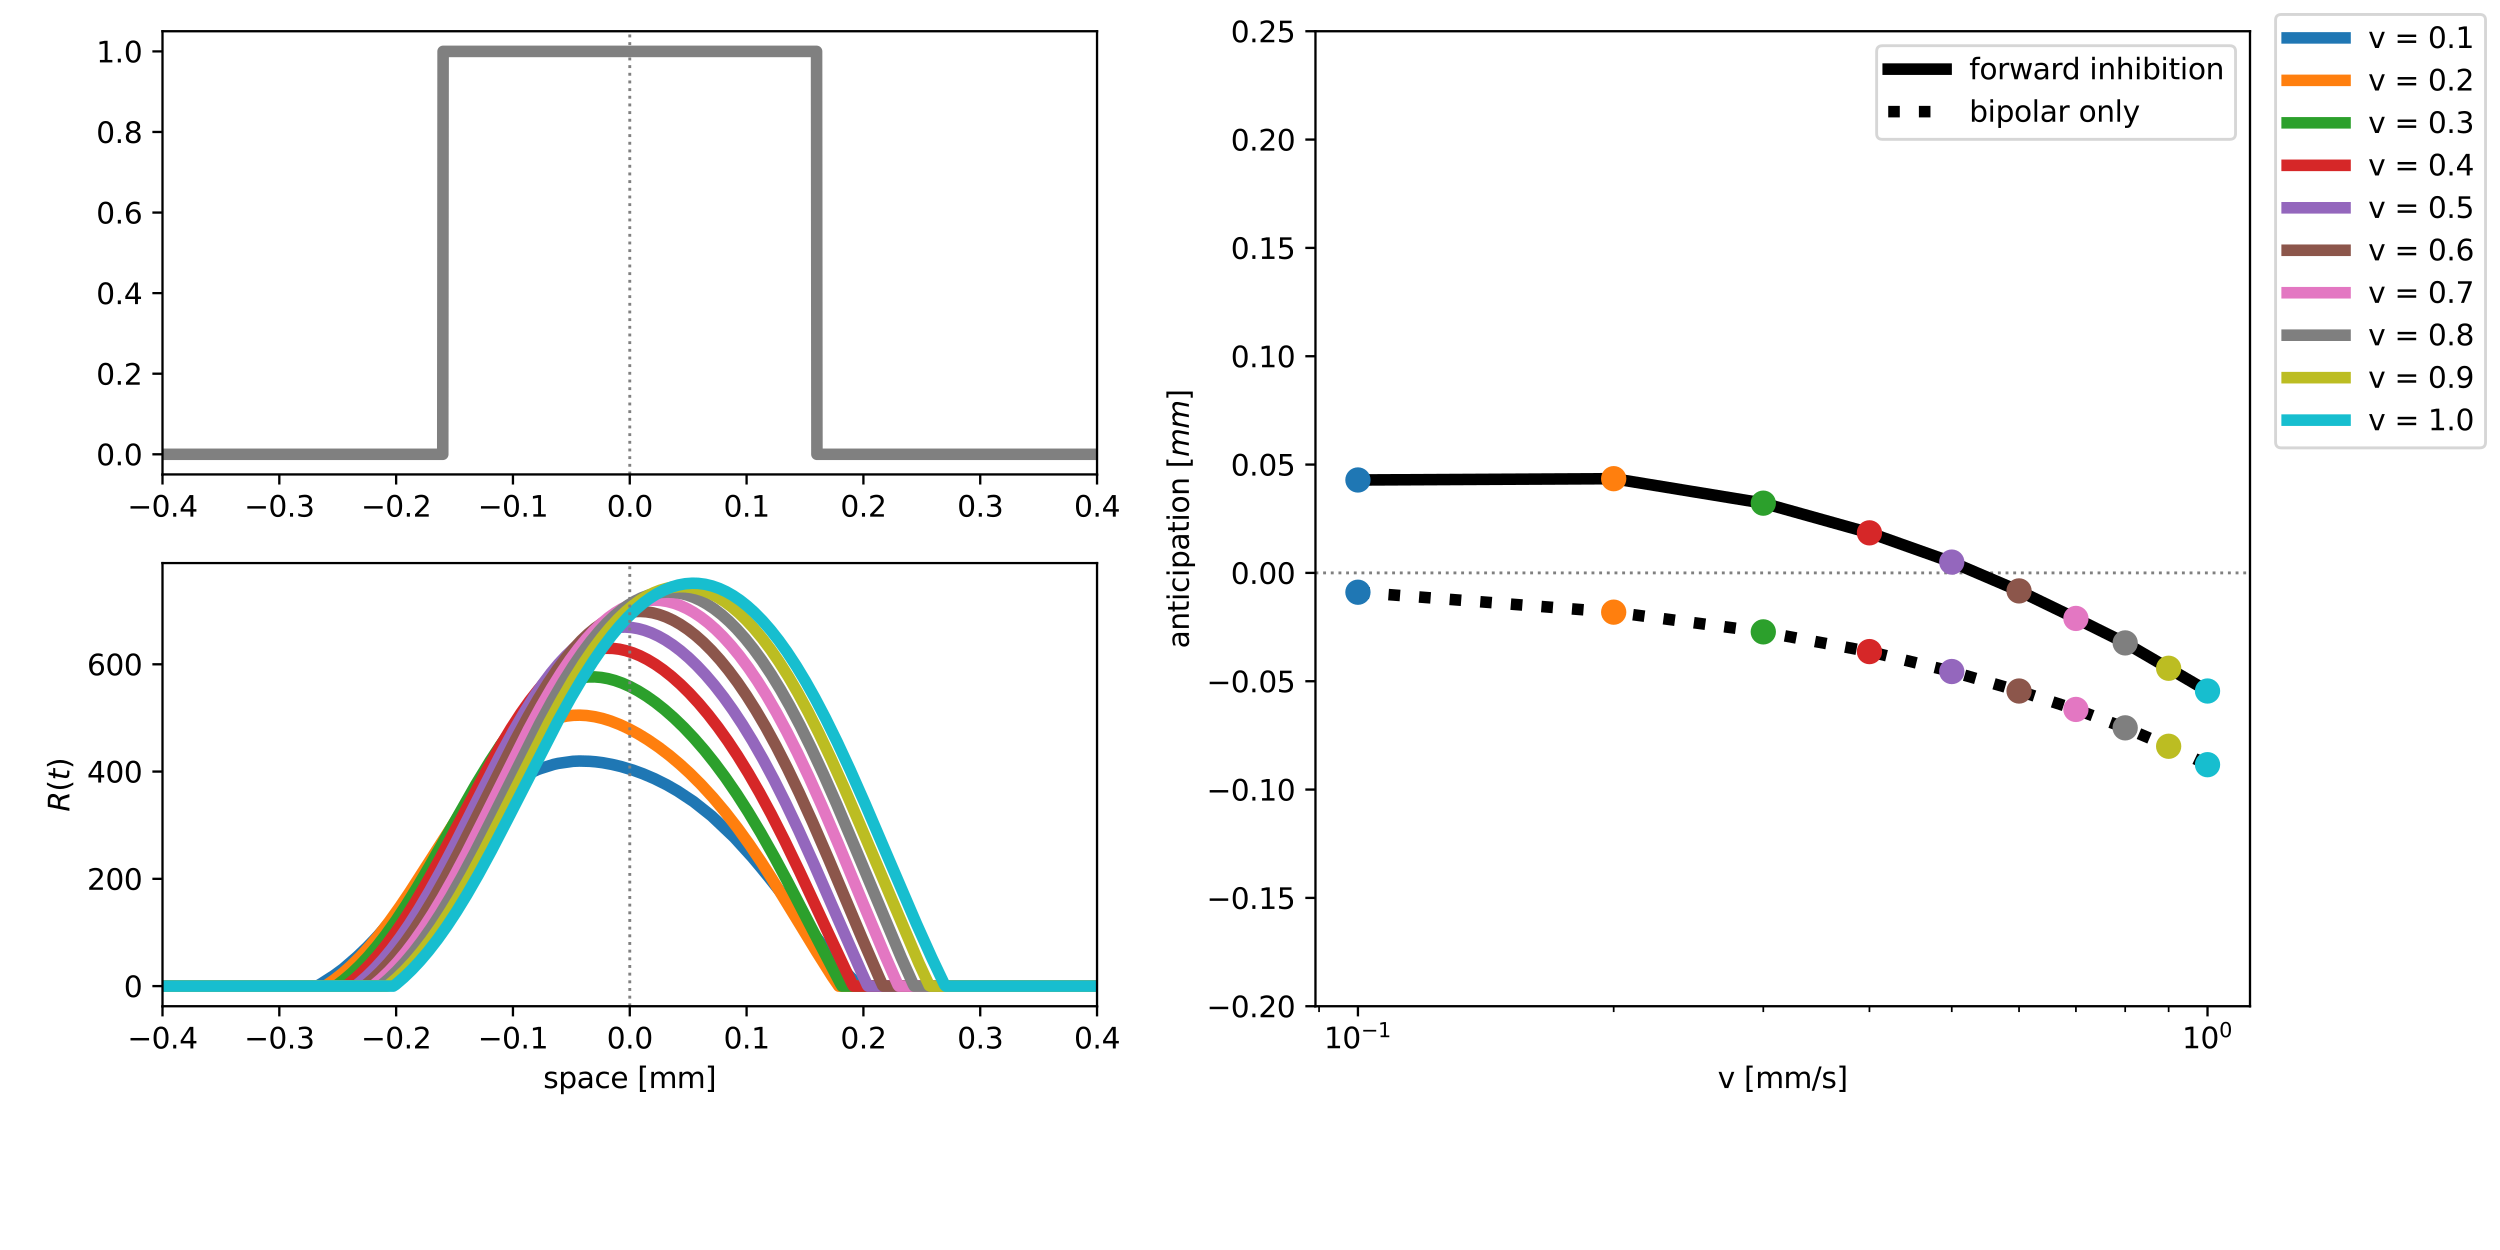 <?xml version="1.0" encoding="utf-8" standalone="no"?>
<!DOCTYPE svg PUBLIC "-//W3C//DTD SVG 1.1//EN"
  "http://www.w3.org/Graphics/SVG/1.1/DTD/svg11.dtd">
<svg xmlns:xlink="http://www.w3.org/1999/xlink" width="864pt" height="432pt" viewBox="0 0 864 432" xmlns="http://www.w3.org/2000/svg" version="1.1">
 <defs>
  <style type="text/css">*{stroke-linejoin: round; stroke-linecap: butt}</style>
 </defs>
 <g id="figure_1">
  <g id="patch_1">
   <path d="M 0 432 
L 864 432 
L 864 0 
L 0 0 
z
" style="fill: #ffffff"/>
  </g>
  <g id="axes_1">
   <g id="patch_2">
    <path d="M 56.16 163.964 
L 379.137 163.964 
L 379.137 10.8 
L 56.16 10.8 
z
" style="fill: #ffffff"/>
   </g>
   <g id="matplotlib.axis_1">
    <g id="xtick_1">
     <g id="line2d_1">
      <defs>
       <path id="mf056969f89" d="M 0 0 
L 0 3.5 
" style="stroke: #000000; stroke-width: 0.8"/>
      </defs>
      <g>
       <use xlink:href="#mf056969f89" x="56.16" y="163.964" style="stroke: #000000; stroke-width: 0.8"/>
      </g>
     </g>
     <g id="text_1">
      <!-- −0.4 -->
      <g transform="translate(44.019 178.562) scale(0.1 -0.1)">
       <defs>
        <path id="DejaVuSans-2212" d="M 678 2272 
L 4684 2272 
L 4684 1741 
L 678 1741 
L 678 2272 
z
" transform="scale(0.016)"/>
        <path id="DejaVuSans-30" d="M 2034 4250 
Q 1547 4250 1301 3770 
Q 1056 3291 1056 2328 
Q 1056 1369 1301 889 
Q 1547 409 2034 409 
Q 2525 409 2770 889 
Q 3016 1369 3016 2328 
Q 3016 3291 2770 3770 
Q 2525 4250 2034 4250 
z
M 2034 4750 
Q 2819 4750 3233 4129 
Q 3647 3509 3647 2328 
Q 3647 1150 3233 529 
Q 2819 -91 2034 -91 
Q 1250 -91 836 529 
Q 422 1150 422 2328 
Q 422 3509 836 4129 
Q 1250 4750 2034 4750 
z
" transform="scale(0.016)"/>
        <path id="DejaVuSans-2e" d="M 684 794 
L 1344 794 
L 1344 0 
L 684 0 
L 684 794 
z
" transform="scale(0.016)"/>
        <path id="DejaVuSans-34" d="M 2419 4116 
L 825 1625 
L 2419 1625 
L 2419 4116 
z
M 2253 4666 
L 3047 4666 
L 3047 1625 
L 3713 1625 
L 3713 1100 
L 3047 1100 
L 3047 0 
L 2419 0 
L 2419 1100 
L 313 1100 
L 313 1709 
L 2253 4666 
z
" transform="scale(0.016)"/>
       </defs>
       <use xlink:href="#DejaVuSans-2212"/>
       <use xlink:href="#DejaVuSans-30" x="83.789"/>
       <use xlink:href="#DejaVuSans-2e" x="147.412"/>
       <use xlink:href="#DejaVuSans-34" x="179.199"/>
      </g>
     </g>
    </g>
    <g id="xtick_2">
     <g id="line2d_2">
      <g>
       <use xlink:href="#mf056969f89" x="96.532" y="163.964" style="stroke: #000000; stroke-width: 0.8"/>
      </g>
     </g>
     <g id="text_2">
      <!-- −0.3 -->
      <g transform="translate(84.391 178.562) scale(0.1 -0.1)">
       <defs>
        <path id="DejaVuSans-33" d="M 2597 2516 
Q 3050 2419 3304 2112 
Q 3559 1806 3559 1356 
Q 3559 666 3084 287 
Q 2609 -91 1734 -91 
Q 1441 -91 1130 -33 
Q 819 25 488 141 
L 488 750 
Q 750 597 1062 519 
Q 1375 441 1716 441 
Q 2309 441 2620 675 
Q 2931 909 2931 1356 
Q 2931 1769 2642 2001 
Q 2353 2234 1838 2234 
L 1294 2234 
L 1294 2753 
L 1863 2753 
Q 2328 2753 2575 2939 
Q 2822 3125 2822 3475 
Q 2822 3834 2567 4026 
Q 2313 4219 1838 4219 
Q 1578 4219 1281 4162 
Q 984 4106 628 3988 
L 628 4550 
Q 988 4650 1302 4700 
Q 1616 4750 1894 4750 
Q 2613 4750 3031 4423 
Q 3450 4097 3450 3541 
Q 3450 3153 3228 2886 
Q 3006 2619 2597 2516 
z
" transform="scale(0.016)"/>
       </defs>
       <use xlink:href="#DejaVuSans-2212"/>
       <use xlink:href="#DejaVuSans-30" x="83.789"/>
       <use xlink:href="#DejaVuSans-2e" x="147.412"/>
       <use xlink:href="#DejaVuSans-33" x="179.199"/>
      </g>
     </g>
    </g>
    <g id="xtick_3">
     <g id="line2d_3">
      <g>
       <use xlink:href="#mf056969f89" x="136.904" y="163.964" style="stroke: #000000; stroke-width: 0.8"/>
      </g>
     </g>
     <g id="text_3">
      <!-- −0.2 -->
      <g transform="translate(124.763 178.562) scale(0.1 -0.1)">
       <defs>
        <path id="DejaVuSans-32" d="M 1228 531 
L 3431 531 
L 3431 0 
L 469 0 
L 469 531 
Q 828 903 1448 1529 
Q 2069 2156 2228 2338 
Q 2531 2678 2651 2914 
Q 2772 3150 2772 3378 
Q 2772 3750 2511 3984 
Q 2250 4219 1831 4219 
Q 1534 4219 1204 4116 
Q 875 4013 500 3803 
L 500 4441 
Q 881 4594 1212 4672 
Q 1544 4750 1819 4750 
Q 2544 4750 2975 4387 
Q 3406 4025 3406 3419 
Q 3406 3131 3298 2873 
Q 3191 2616 2906 2266 
Q 2828 2175 2409 1742 
Q 1991 1309 1228 531 
z
" transform="scale(0.016)"/>
       </defs>
       <use xlink:href="#DejaVuSans-2212"/>
       <use xlink:href="#DejaVuSans-30" x="83.789"/>
       <use xlink:href="#DejaVuSans-2e" x="147.412"/>
       <use xlink:href="#DejaVuSans-32" x="179.199"/>
      </g>
     </g>
    </g>
    <g id="xtick_4">
     <g id="line2d_4">
      <g>
       <use xlink:href="#mf056969f89" x="177.277" y="163.964" style="stroke: #000000; stroke-width: 0.8"/>
      </g>
     </g>
     <g id="text_4">
      <!-- −0.1 -->
      <g transform="translate(165.135 178.562) scale(0.1 -0.1)">
       <defs>
        <path id="DejaVuSans-31" d="M 794 531 
L 1825 531 
L 1825 4091 
L 703 3866 
L 703 4441 
L 1819 4666 
L 2450 4666 
L 2450 531 
L 3481 531 
L 3481 0 
L 794 0 
L 794 531 
z
" transform="scale(0.016)"/>
       </defs>
       <use xlink:href="#DejaVuSans-2212"/>
       <use xlink:href="#DejaVuSans-30" x="83.789"/>
       <use xlink:href="#DejaVuSans-2e" x="147.412"/>
       <use xlink:href="#DejaVuSans-31" x="179.199"/>
      </g>
     </g>
    </g>
    <g id="xtick_5">
     <g id="line2d_5">
      <g>
       <use xlink:href="#mf056969f89" x="217.649" y="163.964" style="stroke: #000000; stroke-width: 0.8"/>
      </g>
     </g>
     <g id="text_5">
      <!-- 0.0 -->
      <g transform="translate(209.697 178.562) scale(0.1 -0.1)">
       <use xlink:href="#DejaVuSans-30"/>
       <use xlink:href="#DejaVuSans-2e" x="63.623"/>
       <use xlink:href="#DejaVuSans-30" x="95.41"/>
      </g>
     </g>
    </g>
    <g id="xtick_6">
     <g id="line2d_6">
      <g>
       <use xlink:href="#mf056969f89" x="258.021" y="163.964" style="stroke: #000000; stroke-width: 0.8"/>
      </g>
     </g>
     <g id="text_6">
      <!-- 0.1 -->
      <g transform="translate(250.069 178.562) scale(0.1 -0.1)">
       <use xlink:href="#DejaVuSans-30"/>
       <use xlink:href="#DejaVuSans-2e" x="63.623"/>
       <use xlink:href="#DejaVuSans-31" x="95.41"/>
      </g>
     </g>
    </g>
    <g id="xtick_7">
     <g id="line2d_7">
      <g>
       <use xlink:href="#mf056969f89" x="298.393" y="163.964" style="stroke: #000000; stroke-width: 0.8"/>
      </g>
     </g>
     <g id="text_7">
      <!-- 0.2 -->
      <g transform="translate(290.442 178.562) scale(0.1 -0.1)">
       <use xlink:href="#DejaVuSans-30"/>
       <use xlink:href="#DejaVuSans-2e" x="63.623"/>
       <use xlink:href="#DejaVuSans-32" x="95.41"/>
      </g>
     </g>
    </g>
    <g id="xtick_8">
     <g id="line2d_8">
      <g>
       <use xlink:href="#mf056969f89" x="338.765" y="163.964" style="stroke: #000000; stroke-width: 0.8"/>
      </g>
     </g>
     <g id="text_8">
      <!-- 0.3 -->
      <g transform="translate(330.814 178.562) scale(0.1 -0.1)">
       <use xlink:href="#DejaVuSans-30"/>
       <use xlink:href="#DejaVuSans-2e" x="63.623"/>
       <use xlink:href="#DejaVuSans-33" x="95.41"/>
      </g>
     </g>
    </g>
    <g id="xtick_9">
     <g id="line2d_9">
      <g>
       <use xlink:href="#mf056969f89" x="379.137" y="163.964" style="stroke: #000000; stroke-width: 0.8"/>
      </g>
     </g>
     <g id="text_9">
      <!-- 0.4 -->
      <g transform="translate(371.186 178.562) scale(0.1 -0.1)">
       <use xlink:href="#DejaVuSans-30"/>
       <use xlink:href="#DejaVuSans-2e" x="63.623"/>
       <use xlink:href="#DejaVuSans-34" x="95.41"/>
      </g>
     </g>
    </g>
   </g>
   <g id="matplotlib.axis_2">
    <g id="ytick_1">
     <g id="line2d_10">
      <defs>
       <path id="ma3c787921d" d="M 0 0 
L -3.5 0 
" style="stroke: #000000; stroke-width: 0.8"/>
      </defs>
      <g>
       <use xlink:href="#ma3c787921d" x="56.16" y="157.002" style="stroke: #000000; stroke-width: 0.8"/>
      </g>
     </g>
     <g id="text_10">
      <!-- 0.0 -->
      <g transform="translate(33.257 160.801) scale(0.1 -0.1)">
       <use xlink:href="#DejaVuSans-30"/>
       <use xlink:href="#DejaVuSans-2e" x="63.623"/>
       <use xlink:href="#DejaVuSans-30" x="95.41"/>
      </g>
     </g>
    </g>
    <g id="ytick_2">
     <g id="line2d_11">
      <g>
       <use xlink:href="#ma3c787921d" x="56.16" y="129.154" style="stroke: #000000; stroke-width: 0.8"/>
      </g>
     </g>
     <g id="text_11">
      <!-- 0.2 -->
      <g transform="translate(33.257 132.953) scale(0.1 -0.1)">
       <use xlink:href="#DejaVuSans-30"/>
       <use xlink:href="#DejaVuSans-2e" x="63.623"/>
       <use xlink:href="#DejaVuSans-32" x="95.41"/>
      </g>
     </g>
    </g>
    <g id="ytick_3">
     <g id="line2d_12">
      <g>
       <use xlink:href="#ma3c787921d" x="56.16" y="101.306" style="stroke: #000000; stroke-width: 0.8"/>
      </g>
     </g>
     <g id="text_12">
      <!-- 0.4 -->
      <g transform="translate(33.257 105.105) scale(0.1 -0.1)">
       <use xlink:href="#DejaVuSans-30"/>
       <use xlink:href="#DejaVuSans-2e" x="63.623"/>
       <use xlink:href="#DejaVuSans-34" x="95.41"/>
      </g>
     </g>
    </g>
    <g id="ytick_4">
     <g id="line2d_13">
      <g>
       <use xlink:href="#ma3c787921d" x="56.16" y="73.458" style="stroke: #000000; stroke-width: 0.8"/>
      </g>
     </g>
     <g id="text_13">
      <!-- 0.6 -->
      <g transform="translate(33.257 77.257) scale(0.1 -0.1)">
       <defs>
        <path id="DejaVuSans-36" d="M 2113 2584 
Q 1688 2584 1439 2293 
Q 1191 2003 1191 1497 
Q 1191 994 1439 701 
Q 1688 409 2113 409 
Q 2538 409 2786 701 
Q 3034 994 3034 1497 
Q 3034 2003 2786 2293 
Q 2538 2584 2113 2584 
z
M 3366 4563 
L 3366 3988 
Q 3128 4100 2886 4159 
Q 2644 4219 2406 4219 
Q 1781 4219 1451 3797 
Q 1122 3375 1075 2522 
Q 1259 2794 1537 2939 
Q 1816 3084 2150 3084 
Q 2853 3084 3261 2657 
Q 3669 2231 3669 1497 
Q 3669 778 3244 343 
Q 2819 -91 2113 -91 
Q 1303 -91 875 529 
Q 447 1150 447 2328 
Q 447 3434 972 4092 
Q 1497 4750 2381 4750 
Q 2619 4750 2861 4703 
Q 3103 4656 3366 4563 
z
" transform="scale(0.016)"/>
       </defs>
       <use xlink:href="#DejaVuSans-30"/>
       <use xlink:href="#DejaVuSans-2e" x="63.623"/>
       <use xlink:href="#DejaVuSans-36" x="95.41"/>
      </g>
     </g>
    </g>
    <g id="ytick_5">
     <g id="line2d_14">
      <g>
       <use xlink:href="#ma3c787921d" x="56.16" y="45.61" style="stroke: #000000; stroke-width: 0.8"/>
      </g>
     </g>
     <g id="text_14">
      <!-- 0.8 -->
      <g transform="translate(33.257 49.409) scale(0.1 -0.1)">
       <defs>
        <path id="DejaVuSans-38" d="M 2034 2216 
Q 1584 2216 1326 1975 
Q 1069 1734 1069 1313 
Q 1069 891 1326 650 
Q 1584 409 2034 409 
Q 2484 409 2743 651 
Q 3003 894 3003 1313 
Q 3003 1734 2745 1975 
Q 2488 2216 2034 2216 
z
M 1403 2484 
Q 997 2584 770 2862 
Q 544 3141 544 3541 
Q 544 4100 942 4425 
Q 1341 4750 2034 4750 
Q 2731 4750 3128 4425 
Q 3525 4100 3525 3541 
Q 3525 3141 3298 2862 
Q 3072 2584 2669 2484 
Q 3125 2378 3379 2068 
Q 3634 1759 3634 1313 
Q 3634 634 3220 271 
Q 2806 -91 2034 -91 
Q 1263 -91 848 271 
Q 434 634 434 1313 
Q 434 1759 690 2068 
Q 947 2378 1403 2484 
z
M 1172 3481 
Q 1172 3119 1398 2916 
Q 1625 2713 2034 2713 
Q 2441 2713 2670 2916 
Q 2900 3119 2900 3481 
Q 2900 3844 2670 4047 
Q 2441 4250 2034 4250 
Q 1625 4250 1398 4047 
Q 1172 3844 1172 3481 
z
" transform="scale(0.016)"/>
       </defs>
       <use xlink:href="#DejaVuSans-30"/>
       <use xlink:href="#DejaVuSans-2e" x="63.623"/>
       <use xlink:href="#DejaVuSans-38" x="95.41"/>
      </g>
     </g>
    </g>
    <g id="ytick_6">
     <g id="line2d_15">
      <g>
       <use xlink:href="#ma3c787921d" x="56.16" y="17.762" style="stroke: #000000; stroke-width: 0.8"/>
      </g>
     </g>
     <g id="text_15">
      <!-- 1.0 -->
      <g transform="translate(33.257 21.561) scale(0.1 -0.1)">
       <use xlink:href="#DejaVuSans-31"/>
       <use xlink:href="#DejaVuSans-2e" x="63.623"/>
       <use xlink:href="#DejaVuSans-30" x="95.41"/>
      </g>
     </g>
    </g>
   </g>
   <g id="line2d_16">
    <path d="M 56.123 157.002 
L 153.016 157.002 
L 153.137 17.762 
L 282.207 17.762 
L 282.328 157.002 
L 379.141 157.002 
L 379.141 157.002 
" clip-path="url(#pa229885092)" style="fill: none; stroke: #808080; stroke-width: 4; stroke-linecap: square"/>
   </g>
   <g id="line2d_17">
    <path d="M 217.649 163.964 
L 217.649 10.8 
" clip-path="url(#pa229885092)" style="fill: none; stroke-dasharray: 1,1.65; stroke-dashoffset: 0; stroke: #808080"/>
   </g>
   <g id="patch_3">
    <path d="M 56.16 163.964 
L 56.16 10.8 
" style="fill: none; stroke: #000000; stroke-width: 0.8; stroke-linejoin: miter; stroke-linecap: square"/>
   </g>
   <g id="patch_4">
    <path d="M 379.137 163.964 
L 379.137 10.8 
" style="fill: none; stroke: #000000; stroke-width: 0.8; stroke-linejoin: miter; stroke-linecap: square"/>
   </g>
   <g id="patch_5">
    <path d="M 56.16 163.964 
L 379.137 163.964 
" style="fill: none; stroke: #000000; stroke-width: 0.8; stroke-linejoin: miter; stroke-linecap: square"/>
   </g>
   <g id="patch_6">
    <path d="M 56.16 10.8 
L 379.137 10.8 
" style="fill: none; stroke: #000000; stroke-width: 0.8; stroke-linejoin: miter; stroke-linecap: square"/>
   </g>
  </g>
  <g id="axes_2">
   <g id="patch_7">
    <path d="M 56.16 347.76 
L 379.137 347.76 
L 379.137 194.596 
L 56.16 194.596 
z
" style="fill: #ffffff"/>
   </g>
   <g id="matplotlib.axis_3">
    <g id="xtick_10">
     <g id="line2d_18">
      <g>
       <use xlink:href="#mf056969f89" x="56.16" y="347.76" style="stroke: #000000; stroke-width: 0.8"/>
      </g>
     </g>
     <g id="text_16">
      <!-- −0.4 -->
      <g transform="translate(44.019 362.358) scale(0.1 -0.1)">
       <use xlink:href="#DejaVuSans-2212"/>
       <use xlink:href="#DejaVuSans-30" x="83.789"/>
       <use xlink:href="#DejaVuSans-2e" x="147.412"/>
       <use xlink:href="#DejaVuSans-34" x="179.199"/>
      </g>
     </g>
    </g>
    <g id="xtick_11">
     <g id="line2d_19">
      <g>
       <use xlink:href="#mf056969f89" x="96.532" y="347.76" style="stroke: #000000; stroke-width: 0.8"/>
      </g>
     </g>
     <g id="text_17">
      <!-- −0.3 -->
      <g transform="translate(84.391 362.358) scale(0.1 -0.1)">
       <use xlink:href="#DejaVuSans-2212"/>
       <use xlink:href="#DejaVuSans-30" x="83.789"/>
       <use xlink:href="#DejaVuSans-2e" x="147.412"/>
       <use xlink:href="#DejaVuSans-33" x="179.199"/>
      </g>
     </g>
    </g>
    <g id="xtick_12">
     <g id="line2d_20">
      <g>
       <use xlink:href="#mf056969f89" x="136.904" y="347.76" style="stroke: #000000; stroke-width: 0.8"/>
      </g>
     </g>
     <g id="text_18">
      <!-- −0.2 -->
      <g transform="translate(124.763 362.358) scale(0.1 -0.1)">
       <use xlink:href="#DejaVuSans-2212"/>
       <use xlink:href="#DejaVuSans-30" x="83.789"/>
       <use xlink:href="#DejaVuSans-2e" x="147.412"/>
       <use xlink:href="#DejaVuSans-32" x="179.199"/>
      </g>
     </g>
    </g>
    <g id="xtick_13">
     <g id="line2d_21">
      <g>
       <use xlink:href="#mf056969f89" x="177.277" y="347.76" style="stroke: #000000; stroke-width: 0.8"/>
      </g>
     </g>
     <g id="text_19">
      <!-- −0.1 -->
      <g transform="translate(165.135 362.358) scale(0.1 -0.1)">
       <use xlink:href="#DejaVuSans-2212"/>
       <use xlink:href="#DejaVuSans-30" x="83.789"/>
       <use xlink:href="#DejaVuSans-2e" x="147.412"/>
       <use xlink:href="#DejaVuSans-31" x="179.199"/>
      </g>
     </g>
    </g>
    <g id="xtick_14">
     <g id="line2d_22">
      <g>
       <use xlink:href="#mf056969f89" x="217.649" y="347.76" style="stroke: #000000; stroke-width: 0.8"/>
      </g>
     </g>
     <g id="text_20">
      <!-- 0.0 -->
      <g transform="translate(209.697 362.358) scale(0.1 -0.1)">
       <use xlink:href="#DejaVuSans-30"/>
       <use xlink:href="#DejaVuSans-2e" x="63.623"/>
       <use xlink:href="#DejaVuSans-30" x="95.41"/>
      </g>
     </g>
    </g>
    <g id="xtick_15">
     <g id="line2d_23">
      <g>
       <use xlink:href="#mf056969f89" x="258.021" y="347.76" style="stroke: #000000; stroke-width: 0.8"/>
      </g>
     </g>
     <g id="text_21">
      <!-- 0.1 -->
      <g transform="translate(250.069 362.358) scale(0.1 -0.1)">
       <use xlink:href="#DejaVuSans-30"/>
       <use xlink:href="#DejaVuSans-2e" x="63.623"/>
       <use xlink:href="#DejaVuSans-31" x="95.41"/>
      </g>
     </g>
    </g>
    <g id="xtick_16">
     <g id="line2d_24">
      <g>
       <use xlink:href="#mf056969f89" x="298.393" y="347.76" style="stroke: #000000; stroke-width: 0.8"/>
      </g>
     </g>
     <g id="text_22">
      <!-- 0.2 -->
      <g transform="translate(290.442 362.358) scale(0.1 -0.1)">
       <use xlink:href="#DejaVuSans-30"/>
       <use xlink:href="#DejaVuSans-2e" x="63.623"/>
       <use xlink:href="#DejaVuSans-32" x="95.41"/>
      </g>
     </g>
    </g>
    <g id="xtick_17">
     <g id="line2d_25">
      <g>
       <use xlink:href="#mf056969f89" x="338.765" y="347.76" style="stroke: #000000; stroke-width: 0.8"/>
      </g>
     </g>
     <g id="text_23">
      <!-- 0.3 -->
      <g transform="translate(330.814 362.358) scale(0.1 -0.1)">
       <use xlink:href="#DejaVuSans-30"/>
       <use xlink:href="#DejaVuSans-2e" x="63.623"/>
       <use xlink:href="#DejaVuSans-33" x="95.41"/>
      </g>
     </g>
    </g>
    <g id="xtick_18">
     <g id="line2d_26">
      <g>
       <use xlink:href="#mf056969f89" x="379.137" y="347.76" style="stroke: #000000; stroke-width: 0.8"/>
      </g>
     </g>
     <g id="text_24">
      <!-- 0.4 -->
      <g transform="translate(371.186 362.358) scale(0.1 -0.1)">
       <use xlink:href="#DejaVuSans-30"/>
       <use xlink:href="#DejaVuSans-2e" x="63.623"/>
       <use xlink:href="#DejaVuSans-34" x="95.41"/>
      </g>
     </g>
    </g>
    <g id="text_25">
     <!-- space [mm] -->
     <g transform="translate(187.749 376.037) scale(0.1 -0.1)">
      <defs>
       <path id="DejaVuSans-73" d="M 2834 3397 
L 2834 2853 
Q 2591 2978 2328 3040 
Q 2066 3103 1784 3103 
Q 1356 3103 1142 2972 
Q 928 2841 928 2578 
Q 928 2378 1081 2264 
Q 1234 2150 1697 2047 
L 1894 2003 
Q 2506 1872 2764 1633 
Q 3022 1394 3022 966 
Q 3022 478 2636 193 
Q 2250 -91 1575 -91 
Q 1294 -91 989 -36 
Q 684 19 347 128 
L 347 722 
Q 666 556 975 473 
Q 1284 391 1588 391 
Q 1994 391 2212 530 
Q 2431 669 2431 922 
Q 2431 1156 2273 1281 
Q 2116 1406 1581 1522 
L 1381 1569 
Q 847 1681 609 1914 
Q 372 2147 372 2553 
Q 372 3047 722 3315 
Q 1072 3584 1716 3584 
Q 2034 3584 2315 3537 
Q 2597 3491 2834 3397 
z
" transform="scale(0.016)"/>
       <path id="DejaVuSans-70" d="M 1159 525 
L 1159 -1331 
L 581 -1331 
L 581 3500 
L 1159 3500 
L 1159 2969 
Q 1341 3281 1617 3432 
Q 1894 3584 2278 3584 
Q 2916 3584 3314 3078 
Q 3713 2572 3713 1747 
Q 3713 922 3314 415 
Q 2916 -91 2278 -91 
Q 1894 -91 1617 61 
Q 1341 213 1159 525 
z
M 3116 1747 
Q 3116 2381 2855 2742 
Q 2594 3103 2138 3103 
Q 1681 3103 1420 2742 
Q 1159 2381 1159 1747 
Q 1159 1113 1420 752 
Q 1681 391 2138 391 
Q 2594 391 2855 752 
Q 3116 1113 3116 1747 
z
" transform="scale(0.016)"/>
       <path id="DejaVuSans-61" d="M 2194 1759 
Q 1497 1759 1228 1600 
Q 959 1441 959 1056 
Q 959 750 1161 570 
Q 1363 391 1709 391 
Q 2188 391 2477 730 
Q 2766 1069 2766 1631 
L 2766 1759 
L 2194 1759 
z
M 3341 1997 
L 3341 0 
L 2766 0 
L 2766 531 
Q 2569 213 2275 61 
Q 1981 -91 1556 -91 
Q 1019 -91 701 211 
Q 384 513 384 1019 
Q 384 1609 779 1909 
Q 1175 2209 1959 2209 
L 2766 2209 
L 2766 2266 
Q 2766 2663 2505 2880 
Q 2244 3097 1772 3097 
Q 1472 3097 1187 3025 
Q 903 2953 641 2809 
L 641 3341 
Q 956 3463 1253 3523 
Q 1550 3584 1831 3584 
Q 2591 3584 2966 3190 
Q 3341 2797 3341 1997 
z
" transform="scale(0.016)"/>
       <path id="DejaVuSans-63" d="M 3122 3366 
L 3122 2828 
Q 2878 2963 2633 3030 
Q 2388 3097 2138 3097 
Q 1578 3097 1268 2742 
Q 959 2388 959 1747 
Q 959 1106 1268 751 
Q 1578 397 2138 397 
Q 2388 397 2633 464 
Q 2878 531 3122 666 
L 3122 134 
Q 2881 22 2623 -34 
Q 2366 -91 2075 -91 
Q 1284 -91 818 406 
Q 353 903 353 1747 
Q 353 2603 823 3093 
Q 1294 3584 2113 3584 
Q 2378 3584 2631 3529 
Q 2884 3475 3122 3366 
z
" transform="scale(0.016)"/>
       <path id="DejaVuSans-65" d="M 3597 1894 
L 3597 1613 
L 953 1613 
Q 991 1019 1311 708 
Q 1631 397 2203 397 
Q 2534 397 2845 478 
Q 3156 559 3463 722 
L 3463 178 
Q 3153 47 2828 -22 
Q 2503 -91 2169 -91 
Q 1331 -91 842 396 
Q 353 884 353 1716 
Q 353 2575 817 3079 
Q 1281 3584 2069 3584 
Q 2775 3584 3186 3129 
Q 3597 2675 3597 1894 
z
M 3022 2063 
Q 3016 2534 2758 2815 
Q 2500 3097 2075 3097 
Q 1594 3097 1305 2825 
Q 1016 2553 972 2059 
L 3022 2063 
z
" transform="scale(0.016)"/>
       <path id="DejaVuSans-20" transform="scale(0.016)"/>
       <path id="DejaVuSans-5b" d="M 550 4863 
L 1875 4863 
L 1875 4416 
L 1125 4416 
L 1125 -397 
L 1875 -397 
L 1875 -844 
L 550 -844 
L 550 4863 
z
" transform="scale(0.016)"/>
       <path id="DejaVuSans-6d" d="M 3328 2828 
Q 3544 3216 3844 3400 
Q 4144 3584 4550 3584 
Q 5097 3584 5394 3201 
Q 5691 2819 5691 2113 
L 5691 0 
L 5113 0 
L 5113 2094 
Q 5113 2597 4934 2840 
Q 4756 3084 4391 3084 
Q 3944 3084 3684 2787 
Q 3425 2491 3425 1978 
L 3425 0 
L 2847 0 
L 2847 2094 
Q 2847 2600 2669 2842 
Q 2491 3084 2119 3084 
Q 1678 3084 1418 2786 
Q 1159 2488 1159 1978 
L 1159 0 
L 581 0 
L 581 3500 
L 1159 3500 
L 1159 2956 
Q 1356 3278 1631 3431 
Q 1906 3584 2284 3584 
Q 2666 3584 2933 3390 
Q 3200 3197 3328 2828 
z
" transform="scale(0.016)"/>
       <path id="DejaVuSans-5d" d="M 1947 4863 
L 1947 -844 
L 622 -844 
L 622 -397 
L 1369 -397 
L 1369 4416 
L 622 4416 
L 622 4863 
L 1947 4863 
z
" transform="scale(0.016)"/>
      </defs>
      <use xlink:href="#DejaVuSans-73"/>
      <use xlink:href="#DejaVuSans-70" x="52.1"/>
      <use xlink:href="#DejaVuSans-61" x="115.576"/>
      <use xlink:href="#DejaVuSans-63" x="176.855"/>
      <use xlink:href="#DejaVuSans-65" x="231.836"/>
      <use xlink:href="#DejaVuSans-20" x="293.359"/>
      <use xlink:href="#DejaVuSans-5b" x="325.146"/>
      <use xlink:href="#DejaVuSans-6d" x="364.16"/>
      <use xlink:href="#DejaVuSans-6d" x="461.572"/>
      <use xlink:href="#DejaVuSans-5d" x="558.984"/>
     </g>
    </g>
   </g>
   <g id="matplotlib.axis_4">
    <g id="ytick_7">
     <g id="line2d_27">
      <g>
       <use xlink:href="#ma3c787921d" x="56.16" y="340.798" style="stroke: #000000; stroke-width: 0.8"/>
      </g>
     </g>
     <g id="text_26">
      <!-- 0 -->
      <g transform="translate(42.797 344.597) scale(0.1 -0.1)">
       <use xlink:href="#DejaVuSans-30"/>
      </g>
     </g>
    </g>
    <g id="ytick_8">
     <g id="line2d_28">
      <g>
       <use xlink:href="#ma3c787921d" x="56.16" y="303.725" style="stroke: #000000; stroke-width: 0.8"/>
      </g>
     </g>
     <g id="text_27">
      <!-- 200 -->
      <g transform="translate(30.073 307.524) scale(0.1 -0.1)">
       <use xlink:href="#DejaVuSans-32"/>
       <use xlink:href="#DejaVuSans-30" x="63.623"/>
       <use xlink:href="#DejaVuSans-30" x="127.246"/>
      </g>
     </g>
    </g>
    <g id="ytick_9">
     <g id="line2d_29">
      <g>
       <use xlink:href="#ma3c787921d" x="56.16" y="266.652" style="stroke: #000000; stroke-width: 0.8"/>
      </g>
     </g>
     <g id="text_28">
      <!-- 400 -->
      <g transform="translate(30.073 270.451) scale(0.1 -0.1)">
       <use xlink:href="#DejaVuSans-34"/>
       <use xlink:href="#DejaVuSans-30" x="63.623"/>
       <use xlink:href="#DejaVuSans-30" x="127.246"/>
      </g>
     </g>
    </g>
    <g id="ytick_10">
     <g id="line2d_30">
      <g>
       <use xlink:href="#ma3c787921d" x="56.16" y="229.579" style="stroke: #000000; stroke-width: 0.8"/>
      </g>
     </g>
     <g id="text_29">
      <!-- 600 -->
      <g transform="translate(30.073 233.378) scale(0.1 -0.1)">
       <use xlink:href="#DejaVuSans-36"/>
       <use xlink:href="#DejaVuSans-30" x="63.623"/>
       <use xlink:href="#DejaVuSans-30" x="127.246"/>
      </g>
     </g>
    </g>
    <g id="text_30">
     <!-- $R(t)$ -->
     <g transform="translate(23.993 280.528) rotate(-90) scale(0.1 -0.1)">
      <defs>
       <path id="DejaVuSans-Oblique-52" d="M 1613 4147 
L 1294 2491 
L 2106 2491 
Q 2584 2491 2879 2755 
Q 3175 3019 3175 3444 
Q 3175 3784 2976 3965 
Q 2778 4147 2406 4147 
L 1613 4147 
z
M 2772 2241 
Q 2972 2194 3105 2009 
Q 3238 1825 3413 1275 
L 3809 0 
L 3144 0 
L 2778 1197 
Q 2638 1659 2453 1815 
Q 2269 1972 1888 1972 
L 1191 1972 
L 806 0 
L 172 0 
L 1081 4666 
L 2503 4666 
Q 3150 4666 3495 4373 
Q 3841 4081 3841 3531 
Q 3841 3044 3547 2687 
Q 3253 2331 2772 2241 
z
" transform="scale(0.016)"/>
       <path id="DejaVuSans-28" d="M 1984 4856 
Q 1566 4138 1362 3434 
Q 1159 2731 1159 2009 
Q 1159 1288 1364 580 
Q 1569 -128 1984 -844 
L 1484 -844 
Q 1016 -109 783 600 
Q 550 1309 550 2009 
Q 550 2706 781 3412 
Q 1013 4119 1484 4856 
L 1984 4856 
z
" transform="scale(0.016)"/>
       <path id="DejaVuSans-Oblique-74" d="M 2706 3500 
L 2619 3053 
L 1472 3053 
L 1100 1153 
Q 1081 1047 1072 975 
Q 1063 903 1063 863 
Q 1063 663 1183 572 
Q 1303 481 1569 481 
L 2150 481 
L 2053 0 
L 1503 0 
Q 991 0 739 200 
Q 488 400 488 806 
Q 488 878 497 964 
Q 506 1050 525 1153 
L 897 3053 
L 409 3053 
L 500 3500 
L 978 3500 
L 1172 4494 
L 1747 4494 
L 1556 3500 
L 2706 3500 
z
" transform="scale(0.016)"/>
       <path id="DejaVuSans-29" d="M 513 4856 
L 1013 4856 
Q 1481 4119 1714 3412 
Q 1947 2706 1947 2009 
Q 1947 1309 1714 600 
Q 1481 -109 1013 -844 
L 513 -844 
Q 928 -128 1133 580 
Q 1338 1288 1338 2009 
Q 1338 2731 1133 3434 
Q 928 4138 513 4856 
z
" transform="scale(0.016)"/>
      </defs>
      <use xlink:href="#DejaVuSans-Oblique-52" transform="translate(0 0.125)"/>
      <use xlink:href="#DejaVuSans-28" transform="translate(69.482 0.125)"/>
      <use xlink:href="#DejaVuSans-Oblique-74" transform="translate(108.496 0.125)"/>
      <use xlink:href="#DejaVuSans-29" transform="translate(147.705 0.125)"/>
     </g>
    </g>
   </g>
   <g id="line2d_31">
    <path d="M 56.123 340.798 
L 109.737 340.687 
L 111.11 339.905 
L 115.47 337.099 
L 118.579 334.826 
L 123.504 330.564 
L 126.936 327.28 
L 130.004 324.064 
L 131.013 322.96 
L 133.799 319.772 
L 135.374 317.921 
L 138.24 314.501 
L 139.209 313.263 
L 140.46 311.752 
L 143.165 308.266 
L 144.377 306.749 
L 145.426 305.327 
L 146.799 303.624 
L 150.029 299.379 
L 151.28 297.787 
L 152.411 296.384 
L 153.38 295.101 
L 154.47 293.785 
L 155.519 292.407 
L 156.569 291.19 
L 159.435 287.682 
L 160.485 286.507 
L 161.454 285.344 
L 162.463 284.251 
L 163.392 283.19 
L 164.442 282.083 
L 165.37 281.078 
L 166.46 279.977 
L 167.389 279.025 
L 168.438 278.015 
L 169.367 277.126 
L 170.457 276.133 
L 171.386 275.296 
L 172.476 274.368 
L 173.404 273.59 
L 174.494 272.73 
L 175.423 272.015 
L 176.513 271.227 
L 177.482 270.54 
L 178.531 269.853 
L 179.5 269.23 
L 180.55 268.611 
L 181.559 268.024 
L 182.609 267.482 
L 183.659 266.935 
L 184.668 266.493 
L 185.798 265.972 
L 186.848 265.599 
L 191.329 264.184 
L 192.864 263.839 
L 198.031 263.107 
L 200.292 263.012 
L 203.804 263.109 
L 205.904 263.284 
L 208.286 263.587 
L 211.515 264.186 
L 214.624 264.919 
L 218.742 266.155 
L 222.214 267.421 
L 226.211 269.128 
L 230.45 271.244 
L 234.164 273.377 
L 239.695 277.044 
L 245.953 282.01 
L 253.745 289.4 
L 260.002 296.286 
L 263.232 300.144 
L 264.201 301.337 
L 265.574 303.016 
L 268.319 306.492 
L 269.692 308.188 
L 274.658 314.675 
L 277.04 317.784 
L 289.474 332.916 
L 290.403 333.948 
L 291.574 335.234 
L 292.502 336.208 
L 293.633 337.357 
L 294.521 338.25 
L 295.691 339.383 
L 296.62 340.314 
L 297.226 340.798 
L 379.141 340.798 
L 379.141 340.798 
" clip-path="url(#pe4721dc92d)" style="fill: none; stroke: #1f77b4; stroke-width: 4; stroke-linecap: square"/>
   </g>
   <g id="line2d_32">
    <path d="M 56.123 340.798 
L 112.483 340.712 
L 115.309 338.761 
L 118.538 336.223 
L 121.364 333.701 
L 124.756 330.332 
L 127.985 326.752 
L 130.812 323.359 
L 134.606 318.415 
L 138.24 313.315 
L 141.551 308.414 
L 148.656 297.361 
L 161.575 277.184 
L 164.805 272.541 
L 168.761 267.237 
L 172.476 262.723 
L 176.109 258.813 
L 178.693 256.373 
L 181.842 253.774 
L 184.103 252.174 
L 186.364 250.804 
L 188.867 249.557 
L 191.531 248.522 
L 193.711 247.896 
L 195.891 247.464 
L 198.072 247.22 
L 200.332 247.156 
L 202.755 247.292 
L 205.581 247.703 
L 208.245 248.314 
L 210.991 249.163 
L 214.14 250.385 
L 217.208 251.814 
L 220.518 253.598 
L 223.91 255.678 
L 227.705 258.286 
L 231.419 261.124 
L 234.972 264.119 
L 238.363 267.217 
L 242.239 271.089 
L 246.437 275.66 
L 250.636 280.655 
L 254.916 286.187 
L 259.034 291.911 
L 263.152 298.004 
L 266.704 303.568 
L 276.878 320.197 
L 282.207 328.937 
L 287.617 337.507 
L 289.878 340.798 
L 379.181 340.798 
L 379.181 340.798 
" clip-path="url(#pe4721dc92d)" style="fill: none; stroke: #ff7f0e; stroke-width: 4; stroke-linecap: square"/>
   </g>
   <g id="line2d_33">
    <path d="M 56.042 340.798 
L 116.116 340.717 
L 118.781 338.7 
L 121.566 336.314 
L 124.473 333.517 
L 127.259 330.542 
L 130.408 326.821 
L 133.436 322.911 
L 136.948 317.972 
L 140.46 312.643 
L 144.336 306.374 
L 148.575 299.141 
L 154.268 289.059 
L 164.442 271.141 
L 169.407 263.004 
L 172.92 257.64 
L 176.19 253.062 
L 179.218 249.216 
L 182.125 245.885 
L 184.668 243.286 
L 187.211 241.009 
L 189.634 239.132 
L 191.935 237.622 
L 194.236 236.377 
L 196.416 235.437 
L 198.596 234.731 
L 200.898 234.228 
L 203.199 233.966 
L 205.5 233.939 
L 207.801 234.133 
L 210.102 234.54 
L 212.525 235.187 
L 215.068 236.095 
L 217.733 237.284 
L 220.518 238.77 
L 223.425 240.573 
L 226.453 242.71 
L 229.723 245.303 
L 232.993 248.184 
L 236.385 251.468 
L 239.897 255.189 
L 243.531 259.385 
L 246.922 263.63 
L 250.677 268.689 
L 254.673 274.505 
L 258.549 280.559 
L 262.909 287.828 
L 267.633 296.204 
L 272.356 305.013 
L 279.623 319.073 
L 290.524 340.023 
L 291.008 340.798 
L 379.181 340.798 
L 379.181 340.798 
" clip-path="url(#pe4721dc92d)" style="fill: none; stroke: #2ca02c; stroke-width: 4; stroke-linecap: square"/>
   </g>
   <g id="line2d_34">
    <path d="M 56.123 340.798 
L 119.588 340.757 
L 122.333 338.549 
L 125.079 336.056 
L 127.985 333.092 
L 130.731 329.988 
L 133.638 326.377 
L 136.867 321.985 
L 140.097 317.205 
L 143.488 311.807 
L 147.364 305.216 
L 151.886 297.067 
L 158.022 285.5 
L 168.196 266.259 
L 172.718 258.198 
L 176.594 251.738 
L 179.985 246.519 
L 183.053 242.196 
L 185.96 238.488 
L 188.544 235.529 
L 191.128 232.902 
L 193.55 230.748 
L 195.972 228.894 
L 198.233 227.439 
L 200.494 226.248 
L 202.755 225.317 
L 205.016 224.642 
L 207.276 224.217 
L 209.537 224.036 
L 211.798 224.089 
L 214.059 224.369 
L 216.32 224.868 
L 218.742 225.635 
L 221.164 226.633 
L 223.748 227.943 
L 226.494 229.599 
L 229.239 231.516 
L 232.146 233.819 
L 235.214 236.551 
L 238.282 239.583 
L 241.512 243.097 
L 244.742 246.939 
L 248.133 251.326 
L 251.524 256.079 
L 254.916 261.196 
L 258.63 267.21 
L 262.506 273.933 
L 266.543 281.401 
L 271.064 290.299 
L 276.394 301.338 
L 285.437 320.739 
L 294.48 339.998 
L 294.965 340.798 
L 379.262 340.798 
L 379.262 340.798 
" clip-path="url(#pe4721dc92d)" style="fill: none; stroke: #d62728; stroke-width: 4; stroke-linecap: square"/>
   </g>
   <g id="line2d_35">
    <path d="M 55.961 340.798 
L 122.777 340.798 
L 124.19 339.675 
L 126.815 337.359 
L 129.641 334.56 
L 132.467 331.44 
L 135.293 327.998 
L 138.321 323.954 
L 141.349 319.555 
L 144.78 314.163 
L 148.414 308.023 
L 152.451 300.757 
L 157.296 291.561 
L 165.168 276.037 
L 172.637 261.472 
L 177.28 252.91 
L 181.115 246.296 
L 184.547 240.819 
L 187.575 236.386 
L 190.401 232.615 
L 193.025 229.453 
L 195.649 226.632 
L 198.072 224.338 
L 200.494 222.348 
L 202.714 220.791 
L 204.935 219.49 
L 207.155 218.443 
L 209.376 217.647 
L 211.596 217.097 
L 213.817 216.788 
L 216.037 216.714 
L 218.258 216.869 
L 220.478 217.246 
L 222.699 217.838 
L 225.121 218.722 
L 227.543 219.847 
L 229.966 221.206 
L 232.59 222.934 
L 235.214 224.923 
L 238.04 227.348 
L 240.866 230.065 
L 243.894 233.294 
L 246.922 236.851 
L 250.152 241.003 
L 253.381 245.527 
L 256.611 250.416 
L 260.043 256.008 
L 263.676 262.365 
L 267.512 269.543 
L 271.549 277.58 
L 275.99 286.921 
L 281.238 298.497 
L 289.313 316.942 
L 297.791 336.169 
L 299.809 340.589 
L 300.011 340.798 
L 379.141 340.798 
L 379.141 340.798 
" clip-path="url(#pe4721dc92d)" style="fill: none; stroke: #9467bd; stroke-width: 4; stroke-linecap: square"/>
   </g>
   <g id="line2d_36">
    <path d="M 56.042 340.798 
L 126.048 340.697 
L 128.712 338.43 
L 131.377 335.887 
L 134.284 332.786 
L 137.19 329.344 
L 140.097 325.559 
L 143.246 321.082 
L 146.395 316.229 
L 150.029 310.196 
L 153.904 303.304 
L 158.265 295.088 
L 164.078 283.613 
L 178.128 255.696 
L 182.488 247.645 
L 186.121 241.359 
L 189.513 235.916 
L 192.662 231.282 
L 195.568 227.395 
L 198.233 224.183 
L 200.898 221.318 
L 203.32 219.025 
L 205.742 217.032 
L 208.165 215.339 
L 210.345 214.073 
L 212.525 213.049 
L 214.705 212.265 
L 216.885 211.718 
L 219.065 211.402 
L 221.245 211.314 
L 223.425 211.449 
L 225.605 211.802 
L 227.785 212.368 
L 230.208 213.243 
L 232.63 214.368 
L 235.052 215.741 
L 237.717 217.529 
L 240.382 219.605 
L 243.046 221.966 
L 245.953 224.861 
L 248.86 228.091 
L 251.767 231.648 
L 254.916 235.875 
L 258.065 240.481 
L 261.214 245.467 
L 264.605 251.245 
L 268.238 257.898 
L 272.114 265.489 
L 276.232 274.061 
L 280.835 284.178 
L 286.406 296.996 
L 297.791 323.946 
L 303.847 337.891 
L 305.058 340.589 
L 305.3 340.798 
L 379.181 340.798 
L 379.181 340.798 
" clip-path="url(#pe4721dc92d)" style="fill: none; stroke: #8c564b; stroke-width: 4; stroke-linecap: square"/>
   </g>
   <g id="line2d_37">
    <path d="M 56.002 340.798 
L 128.914 340.696 
L 131.74 338.276 
L 134.566 335.547 
L 137.392 332.497 
L 140.218 329.117 
L 143.044 325.407 
L 146.153 320.968 
L 149.544 315.723 
L 152.935 310.074 
L 156.609 303.533 
L 161.131 295.006 
L 166.783 283.83 
L 182.609 252.176 
L 186.848 244.34 
L 190.522 237.991 
L 193.913 232.562 
L 197.022 227.986 
L 199.848 224.186 
L 202.674 220.754 
L 205.217 217.993 
L 207.761 215.549 
L 210.304 213.424 
L 212.565 211.805 
L 214.826 210.441 
L 217.087 209.333 
L 219.348 208.478 
L 221.609 207.873 
L 223.869 207.516 
L 226.13 207.402 
L 228.391 207.528 
L 230.652 207.889 
L 232.913 208.481 
L 235.174 209.303 
L 237.434 210.351 
L 239.695 211.623 
L 242.239 213.317 
L 244.782 215.284 
L 247.326 217.523 
L 249.869 220.035 
L 252.695 223.147 
L 255.521 226.595 
L 258.63 230.76 
L 261.738 235.315 
L 264.847 240.26 
L 268.238 246.098 
L 271.912 252.902 
L 275.586 260.171 
L 279.543 268.487 
L 284.064 278.536 
L 289.716 291.678 
L 298.195 312.05 
L 305.825 330.16 
L 310.347 340.428 
L 310.629 340.798 
L 379.302 340.798 
L 379.302 340.798 
" clip-path="url(#pe4721dc92d)" style="fill: none; stroke: #e377c2; stroke-width: 4; stroke-linecap: square"/>
   </g>
   <g id="line2d_38">
    <path d="M 55.961 340.798 
L 131.538 340.693 
L 134.122 338.487 
L 137.029 335.698 
L 139.936 332.581 
L 142.842 329.125 
L 145.749 325.339 
L 148.979 320.752 
L 152.209 315.775 
L 155.762 309.892 
L 159.637 303.025 
L 164.159 294.532 
L 169.65 283.706 
L 186.444 250.22 
L 190.643 242.5 
L 194.519 235.83 
L 198.072 230.175 
L 201.301 225.459 
L 204.208 221.592 
L 207.115 218.099 
L 209.699 215.321 
L 212.283 212.859 
L 214.866 210.717 
L 217.127 209.107 
L 219.388 207.746 
L 221.649 206.633 
L 223.91 205.767 
L 226.171 205.146 
L 228.431 204.769 
L 230.692 204.632 
L 232.953 204.734 
L 235.214 205.071 
L 237.475 205.643 
L 239.736 206.446 
L 241.996 207.477 
L 244.257 208.737 
L 246.841 210.456 
L 249.425 212.468 
L 252.009 214.771 
L 254.593 217.369 
L 257.499 220.636 
L 260.406 224.267 
L 263.313 228.262 
L 266.543 233.113 
L 269.773 238.396 
L 273.002 244.103 
L 276.555 250.836 
L 280.431 258.681 
L 284.63 267.692 
L 289.151 277.918 
L 295.288 292.403 
L 311.437 330.872 
L 315.635 340.244 
L 315.958 340.798 
L 379.262 340.798 
L 379.262 340.798 
" clip-path="url(#pe4721dc92d)" style="fill: none; stroke: #7f7f7f; stroke-width: 4; stroke-linecap: square"/>
   </g>
   <g id="line2d_39">
    <path d="M 55.921 340.798 
L 133.678 340.798 
L 134.041 340.681 
L 136.948 338.195 
L 139.855 335.394 
L 142.762 332.271 
L 145.668 328.823 
L 148.575 325.048 
L 151.845 320.419 
L 155.116 315.399 
L 158.749 309.408 
L 162.746 302.372 
L 167.106 294.244 
L 172.556 283.594 
L 189.634 249.809 
L 193.994 241.826 
L 197.991 234.975 
L 201.624 229.205 
L 204.894 224.431 
L 207.801 220.546 
L 210.708 217.021 
L 213.615 213.869 
L 216.158 211.426 
L 218.702 209.282 
L 221.245 207.441 
L 223.789 205.904 
L 225.969 204.829 
L 228.149 203.978 
L 230.329 203.349 
L 232.509 202.944 
L 234.689 202.76 
L 236.869 202.797 
L 239.049 203.054 
L 241.229 203.531 
L 243.41 204.224 
L 245.59 205.133 
L 247.77 206.257 
L 250.313 207.841 
L 252.857 209.716 
L 255.4 211.884 
L 257.944 214.345 
L 260.487 217.096 
L 263.394 220.589 
L 266.301 224.449 
L 269.207 228.674 
L 272.477 233.853 
L 275.748 239.471 
L 279.381 246.2 
L 283.015 253.395 
L 287.011 261.792 
L 291.735 272.273 
L 297.185 284.935 
L 317.533 332.775 
L 321.166 340.632 
L 321.53 340.798 
L 379.302 340.798 
L 379.302 340.798 
" clip-path="url(#pe4721dc92d)" style="fill: none; stroke: #bcbd22; stroke-width: 4; stroke-linecap: square"/>
   </g>
   <g id="line2d_40">
    <path d="M 55.961 340.798 
L 135.898 340.798 
L 136.706 340.274 
L 139.532 337.842 
L 142.358 335.116 
L 145.184 332.09 
L 148.01 328.763 
L 151.24 324.595 
L 154.47 320.047 
L 157.699 315.137 
L 161.333 309.211 
L 165.37 302.182 
L 169.811 294.001 
L 175.463 283.1 
L 192.823 249.216 
L 197.264 241.197 
L 201.301 234.362 
L 204.935 228.65 
L 208.165 223.966 
L 211.394 219.681 
L 214.22 216.278 
L 217.046 213.213 
L 219.873 210.494 
L 222.295 208.445 
L 224.717 206.66 
L 227.14 205.14 
L 229.562 203.888 
L 231.984 202.904 
L 234.407 202.188 
L 236.829 201.741 
L 239.251 201.562 
L 241.27 201.618 
L 243.692 201.93 
L 246.114 202.51 
L 248.537 203.357 
L 250.959 204.471 
L 253.381 205.852 
L 255.804 207.501 
L 258.226 209.415 
L 260.648 211.596 
L 263.474 214.474 
L 266.301 217.711 
L 269.127 221.303 
L 271.953 225.244 
L 275.182 230.165 
L 278.412 235.515 
L 281.642 241.274 
L 285.275 248.207 
L 289.313 256.421 
L 293.754 265.986 
L 299.002 277.847 
L 306.673 295.807 
L 316.766 319.356 
L 322.014 331.021 
L 326.455 340.359 
L 326.859 340.798 
L 379.343 340.798 
L 379.343 340.798 
" clip-path="url(#pe4721dc92d)" style="fill: none; stroke: #17becf; stroke-width: 4; stroke-linecap: square"/>
   </g>
   <g id="line2d_41">
    <path d="M 217.649 347.76 
L 217.649 194.596 
" clip-path="url(#pe4721dc92d)" style="fill: none; stroke-dasharray: 1,1.65; stroke-dashoffset: 0; stroke: #808080"/>
   </g>
   <g id="patch_8">
    <path d="M 56.16 347.76 
L 56.16 194.596 
" style="fill: none; stroke: #000000; stroke-width: 0.8; stroke-linejoin: miter; stroke-linecap: square"/>
   </g>
   <g id="patch_9">
    <path d="M 379.137 347.76 
L 379.137 194.596 
" style="fill: none; stroke: #000000; stroke-width: 0.8; stroke-linejoin: miter; stroke-linecap: square"/>
   </g>
   <g id="patch_10">
    <path d="M 56.16 347.76 
L 379.137 347.76 
" style="fill: none; stroke: #000000; stroke-width: 0.8; stroke-linejoin: miter; stroke-linecap: square"/>
   </g>
   <g id="patch_11">
    <path d="M 56.16 194.596 
L 379.137 194.596 
" style="fill: none; stroke: #000000; stroke-width: 0.8; stroke-linejoin: miter; stroke-linecap: square"/>
   </g>
  </g>
  <g id="axes_3">
   <g id="patch_12">
    <path d="M 454.623 347.76 
L 777.6 347.76 
L 777.6 10.8 
L 454.623 10.8 
z
" style="fill: #ffffff"/>
   </g>
   <g id="matplotlib.axis_5">
    <g id="xtick_19">
     <g id="line2d_42">
      <g>
       <use xlink:href="#mf056969f89" x="469.303" y="347.76" style="stroke: #000000; stroke-width: 0.8"/>
      </g>
     </g>
     <g id="text_31">
      <!-- $\mathdefault{10^{-1}}$ -->
      <g transform="translate(457.553 362.358) scale(0.1 -0.1)">
       <use xlink:href="#DejaVuSans-31" transform="translate(0 0.684)"/>
       <use xlink:href="#DejaVuSans-30" transform="translate(63.623 0.684)"/>
       <use xlink:href="#DejaVuSans-2212" transform="translate(128.203 38.966) scale(0.7)"/>
       <use xlink:href="#DejaVuSans-31" transform="translate(186.855 38.966) scale(0.7)"/>
      </g>
     </g>
    </g>
    <g id="xtick_20">
     <g id="line2d_43">
      <g>
       <use xlink:href="#mf056969f89" x="762.919" y="347.76" style="stroke: #000000; stroke-width: 0.8"/>
      </g>
     </g>
     <g id="text_32">
      <!-- $\mathdefault{10^{0}}$ -->
      <g transform="translate(754.119 362.358) scale(0.1 -0.1)">
       <use xlink:href="#DejaVuSans-31" transform="translate(0 0.766)"/>
       <use xlink:href="#DejaVuSans-30" transform="translate(63.623 0.766)"/>
       <use xlink:href="#DejaVuSans-30" transform="translate(128.203 39.047) scale(0.7)"/>
      </g>
     </g>
    </g>
    <g id="xtick_21">
     <g id="line2d_44">
      <defs>
       <path id="m6e72007420" d="M 0 0 
L 0 2 
" style="stroke: #000000; stroke-width: 0.6"/>
      </defs>
      <g>
       <use xlink:href="#m6e72007420" x="455.868" y="347.76" style="stroke: #000000; stroke-width: 0.6"/>
      </g>
     </g>
    </g>
    <g id="xtick_22">
     <g id="line2d_45">
      <g>
       <use xlink:href="#m6e72007420" x="557.691" y="347.76" style="stroke: #000000; stroke-width: 0.6"/>
      </g>
     </g>
    </g>
    <g id="xtick_23">
     <g id="line2d_46">
      <g>
       <use xlink:href="#m6e72007420" x="609.394" y="347.76" style="stroke: #000000; stroke-width: 0.6"/>
      </g>
     </g>
    </g>
    <g id="xtick_24">
     <g id="line2d_47">
      <g>
       <use xlink:href="#m6e72007420" x="646.078" y="347.76" style="stroke: #000000; stroke-width: 0.6"/>
      </g>
     </g>
    </g>
    <g id="xtick_25">
     <g id="line2d_48">
      <g>
       <use xlink:href="#m6e72007420" x="674.532" y="347.76" style="stroke: #000000; stroke-width: 0.6"/>
      </g>
     </g>
    </g>
    <g id="xtick_26">
     <g id="line2d_49">
      <g>
       <use xlink:href="#m6e72007420" x="697.781" y="347.76" style="stroke: #000000; stroke-width: 0.6"/>
      </g>
     </g>
    </g>
    <g id="xtick_27">
     <g id="line2d_50">
      <g>
       <use xlink:href="#m6e72007420" x="717.438" y="347.76" style="stroke: #000000; stroke-width: 0.6"/>
      </g>
     </g>
    </g>
    <g id="xtick_28">
     <g id="line2d_51">
      <g>
       <use xlink:href="#m6e72007420" x="734.465" y="347.76" style="stroke: #000000; stroke-width: 0.6"/>
      </g>
     </g>
    </g>
    <g id="xtick_29">
     <g id="line2d_52">
      <g>
       <use xlink:href="#m6e72007420" x="749.484" y="347.76" style="stroke: #000000; stroke-width: 0.6"/>
      </g>
     </g>
    </g>
    <g id="text_33">
     <!-- v [mm/s] -->
     <g transform="translate(593.632 376.037) scale(0.1 -0.1)">
      <defs>
       <path id="DejaVuSans-76" d="M 191 3500 
L 800 3500 
L 1894 563 
L 2988 3500 
L 3597 3500 
L 2284 0 
L 1503 0 
L 191 3500 
z
" transform="scale(0.016)"/>
       <path id="DejaVuSans-2f" d="M 1625 4666 
L 2156 4666 
L 531 -594 
L 0 -594 
L 1625 4666 
z
" transform="scale(0.016)"/>
      </defs>
      <use xlink:href="#DejaVuSans-76"/>
      <use xlink:href="#DejaVuSans-20" x="59.18"/>
      <use xlink:href="#DejaVuSans-5b" x="90.967"/>
      <use xlink:href="#DejaVuSans-6d" x="129.98"/>
      <use xlink:href="#DejaVuSans-6d" x="227.393"/>
      <use xlink:href="#DejaVuSans-2f" x="324.805"/>
      <use xlink:href="#DejaVuSans-73" x="358.496"/>
      <use xlink:href="#DejaVuSans-5d" x="410.596"/>
     </g>
    </g>
   </g>
   <g id="matplotlib.axis_6">
    <g id="ytick_11">
     <g id="line2d_53">
      <g>
       <use xlink:href="#ma3c787921d" x="454.623" y="347.76" style="stroke: #000000; stroke-width: 0.8"/>
      </g>
     </g>
     <g id="text_34">
      <!-- −0.20 -->
      <g transform="translate(416.977 351.559) scale(0.1 -0.1)">
       <use xlink:href="#DejaVuSans-2212"/>
       <use xlink:href="#DejaVuSans-30" x="83.789"/>
       <use xlink:href="#DejaVuSans-2e" x="147.412"/>
       <use xlink:href="#DejaVuSans-32" x="179.199"/>
       <use xlink:href="#DejaVuSans-30" x="242.822"/>
      </g>
     </g>
    </g>
    <g id="ytick_12">
     <g id="line2d_54">
      <g>
       <use xlink:href="#ma3c787921d" x="454.623" y="310.32" style="stroke: #000000; stroke-width: 0.8"/>
      </g>
     </g>
     <g id="text_35">
      <!-- −0.15 -->
      <g transform="translate(416.977 314.119) scale(0.1 -0.1)">
       <defs>
        <path id="DejaVuSans-35" d="M 691 4666 
L 3169 4666 
L 3169 4134 
L 1269 4134 
L 1269 2991 
Q 1406 3038 1543 3061 
Q 1681 3084 1819 3084 
Q 2600 3084 3056 2656 
Q 3513 2228 3513 1497 
Q 3513 744 3044 326 
Q 2575 -91 1722 -91 
Q 1428 -91 1123 -41 
Q 819 9 494 109 
L 494 744 
Q 775 591 1075 516 
Q 1375 441 1709 441 
Q 2250 441 2565 725 
Q 2881 1009 2881 1497 
Q 2881 1984 2565 2268 
Q 2250 2553 1709 2553 
Q 1456 2553 1204 2497 
Q 953 2441 691 2322 
L 691 4666 
z
" transform="scale(0.016)"/>
       </defs>
       <use xlink:href="#DejaVuSans-2212"/>
       <use xlink:href="#DejaVuSans-30" x="83.789"/>
       <use xlink:href="#DejaVuSans-2e" x="147.412"/>
       <use xlink:href="#DejaVuSans-31" x="179.199"/>
       <use xlink:href="#DejaVuSans-35" x="242.822"/>
      </g>
     </g>
    </g>
    <g id="ytick_13">
     <g id="line2d_55">
      <g>
       <use xlink:href="#ma3c787921d" x="454.623" y="272.88" style="stroke: #000000; stroke-width: 0.8"/>
      </g>
     </g>
     <g id="text_36">
      <!-- −0.10 -->
      <g transform="translate(416.977 276.679) scale(0.1 -0.1)">
       <use xlink:href="#DejaVuSans-2212"/>
       <use xlink:href="#DejaVuSans-30" x="83.789"/>
       <use xlink:href="#DejaVuSans-2e" x="147.412"/>
       <use xlink:href="#DejaVuSans-31" x="179.199"/>
       <use xlink:href="#DejaVuSans-30" x="242.822"/>
      </g>
     </g>
    </g>
    <g id="ytick_14">
     <g id="line2d_56">
      <g>
       <use xlink:href="#ma3c787921d" x="454.623" y="235.44" style="stroke: #000000; stroke-width: 0.8"/>
      </g>
     </g>
     <g id="text_37">
      <!-- −0.05 -->
      <g transform="translate(416.977 239.239) scale(0.1 -0.1)">
       <use xlink:href="#DejaVuSans-2212"/>
       <use xlink:href="#DejaVuSans-30" x="83.789"/>
       <use xlink:href="#DejaVuSans-2e" x="147.412"/>
       <use xlink:href="#DejaVuSans-30" x="179.199"/>
       <use xlink:href="#DejaVuSans-35" x="242.822"/>
      </g>
     </g>
    </g>
    <g id="ytick_15">
     <g id="line2d_57">
      <g>
       <use xlink:href="#ma3c787921d" x="454.623" y="198" style="stroke: #000000; stroke-width: 0.8"/>
      </g>
     </g>
     <g id="text_38">
      <!-- 0.00 -->
      <g transform="translate(425.357 201.799) scale(0.1 -0.1)">
       <use xlink:href="#DejaVuSans-30"/>
       <use xlink:href="#DejaVuSans-2e" x="63.623"/>
       <use xlink:href="#DejaVuSans-30" x="95.41"/>
       <use xlink:href="#DejaVuSans-30" x="159.033"/>
      </g>
     </g>
    </g>
    <g id="ytick_16">
     <g id="line2d_58">
      <g>
       <use xlink:href="#ma3c787921d" x="454.623" y="160.56" style="stroke: #000000; stroke-width: 0.8"/>
      </g>
     </g>
     <g id="text_39">
      <!-- 0.05 -->
      <g transform="translate(425.357 164.359) scale(0.1 -0.1)">
       <use xlink:href="#DejaVuSans-30"/>
       <use xlink:href="#DejaVuSans-2e" x="63.623"/>
       <use xlink:href="#DejaVuSans-30" x="95.41"/>
       <use xlink:href="#DejaVuSans-35" x="159.033"/>
      </g>
     </g>
    </g>
    <g id="ytick_17">
     <g id="line2d_59">
      <g>
       <use xlink:href="#ma3c787921d" x="454.623" y="123.12" style="stroke: #000000; stroke-width: 0.8"/>
      </g>
     </g>
     <g id="text_40">
      <!-- 0.10 -->
      <g transform="translate(425.357 126.919) scale(0.1 -0.1)">
       <use xlink:href="#DejaVuSans-30"/>
       <use xlink:href="#DejaVuSans-2e" x="63.623"/>
       <use xlink:href="#DejaVuSans-31" x="95.41"/>
       <use xlink:href="#DejaVuSans-30" x="159.033"/>
      </g>
     </g>
    </g>
    <g id="ytick_18">
     <g id="line2d_60">
      <g>
       <use xlink:href="#ma3c787921d" x="454.623" y="85.68" style="stroke: #000000; stroke-width: 0.8"/>
      </g>
     </g>
     <g id="text_41">
      <!-- 0.15 -->
      <g transform="translate(425.357 89.479) scale(0.1 -0.1)">
       <use xlink:href="#DejaVuSans-30"/>
       <use xlink:href="#DejaVuSans-2e" x="63.623"/>
       <use xlink:href="#DejaVuSans-31" x="95.41"/>
       <use xlink:href="#DejaVuSans-35" x="159.033"/>
      </g>
     </g>
    </g>
    <g id="ytick_19">
     <g id="line2d_61">
      <g>
       <use xlink:href="#ma3c787921d" x="454.623" y="48.24" style="stroke: #000000; stroke-width: 0.8"/>
      </g>
     </g>
     <g id="text_42">
      <!-- 0.20 -->
      <g transform="translate(425.357 52.039) scale(0.1 -0.1)">
       <use xlink:href="#DejaVuSans-30"/>
       <use xlink:href="#DejaVuSans-2e" x="63.623"/>
       <use xlink:href="#DejaVuSans-32" x="95.41"/>
       <use xlink:href="#DejaVuSans-30" x="159.033"/>
      </g>
     </g>
    </g>
    <g id="ytick_20">
     <g id="line2d_62">
      <g>
       <use xlink:href="#ma3c787921d" x="454.623" y="10.8" style="stroke: #000000; stroke-width: 0.8"/>
      </g>
     </g>
     <g id="text_43">
      <!-- 0.25 -->
      <g transform="translate(425.357 14.599) scale(0.1 -0.1)">
       <use xlink:href="#DejaVuSans-30"/>
       <use xlink:href="#DejaVuSans-2e" x="63.623"/>
       <use xlink:href="#DejaVuSans-32" x="95.41"/>
       <use xlink:href="#DejaVuSans-35" x="159.033"/>
      </g>
     </g>
    </g>
    <g id="text_44">
     <!-- anticipation [$mm$] -->
     <g transform="translate(410.877 224.08) rotate(-90) scale(0.1 -0.1)">
      <defs>
       <path id="DejaVuSans-6e" d="M 3513 2113 
L 3513 0 
L 2938 0 
L 2938 2094 
Q 2938 2591 2744 2837 
Q 2550 3084 2163 3084 
Q 1697 3084 1428 2787 
Q 1159 2491 1159 1978 
L 1159 0 
L 581 0 
L 581 3500 
L 1159 3500 
L 1159 2956 
Q 1366 3272 1645 3428 
Q 1925 3584 2291 3584 
Q 2894 3584 3203 3211 
Q 3513 2838 3513 2113 
z
" transform="scale(0.016)"/>
       <path id="DejaVuSans-74" d="M 1172 4494 
L 1172 3500 
L 2356 3500 
L 2356 3053 
L 1172 3053 
L 1172 1153 
Q 1172 725 1289 603 
Q 1406 481 1766 481 
L 2356 481 
L 2356 0 
L 1766 0 
Q 1100 0 847 248 
Q 594 497 594 1153 
L 594 3053 
L 172 3053 
L 172 3500 
L 594 3500 
L 594 4494 
L 1172 4494 
z
" transform="scale(0.016)"/>
       <path id="DejaVuSans-69" d="M 603 3500 
L 1178 3500 
L 1178 0 
L 603 0 
L 603 3500 
z
M 603 4863 
L 1178 4863 
L 1178 4134 
L 603 4134 
L 603 4863 
z
" transform="scale(0.016)"/>
       <path id="DejaVuSans-6f" d="M 1959 3097 
Q 1497 3097 1228 2736 
Q 959 2375 959 1747 
Q 959 1119 1226 758 
Q 1494 397 1959 397 
Q 2419 397 2687 759 
Q 2956 1122 2956 1747 
Q 2956 2369 2687 2733 
Q 2419 3097 1959 3097 
z
M 1959 3584 
Q 2709 3584 3137 3096 
Q 3566 2609 3566 1747 
Q 3566 888 3137 398 
Q 2709 -91 1959 -91 
Q 1206 -91 779 398 
Q 353 888 353 1747 
Q 353 2609 779 3096 
Q 1206 3584 1959 3584 
z
" transform="scale(0.016)"/>
       <path id="DejaVuSans-Oblique-6d" d="M 5747 2113 
L 5338 0 
L 4763 0 
L 5166 2094 
Q 5191 2228 5203 2325 
Q 5216 2422 5216 2491 
Q 5216 2772 5059 2928 
Q 4903 3084 4622 3084 
Q 4203 3084 3875 2770 
Q 3547 2456 3450 1953 
L 3066 0 
L 2491 0 
L 2900 2094 
Q 2925 2209 2937 2307 
Q 2950 2406 2950 2484 
Q 2950 2769 2794 2926 
Q 2638 3084 2363 3084 
Q 1938 3084 1609 2770 
Q 1281 2456 1184 1953 
L 800 0 
L 225 0 
L 909 3500 
L 1484 3500 
L 1375 2956 
Q 1609 3263 1923 3423 
Q 2238 3584 2597 3584 
Q 2978 3584 3223 3384 
Q 3469 3184 3519 2828 
Q 3781 3197 4126 3390 
Q 4472 3584 4856 3584 
Q 5306 3584 5551 3325 
Q 5797 3066 5797 2591 
Q 5797 2488 5784 2364 
Q 5772 2241 5747 2113 
z
" transform="scale(0.016)"/>
      </defs>
      <use xlink:href="#DejaVuSans-61" transform="translate(0 0.016)"/>
      <use xlink:href="#DejaVuSans-6e" transform="translate(61.279 0.016)"/>
      <use xlink:href="#DejaVuSans-74" transform="translate(124.658 0.016)"/>
      <use xlink:href="#DejaVuSans-69" transform="translate(163.867 0.016)"/>
      <use xlink:href="#DejaVuSans-63" transform="translate(191.65 0.016)"/>
      <use xlink:href="#DejaVuSans-69" transform="translate(246.631 0.016)"/>
      <use xlink:href="#DejaVuSans-70" transform="translate(274.414 0.016)"/>
      <use xlink:href="#DejaVuSans-61" transform="translate(337.891 0.016)"/>
      <use xlink:href="#DejaVuSans-74" transform="translate(399.17 0.016)"/>
      <use xlink:href="#DejaVuSans-69" transform="translate(438.379 0.016)"/>
      <use xlink:href="#DejaVuSans-6f" transform="translate(466.162 0.016)"/>
      <use xlink:href="#DejaVuSans-6e" transform="translate(527.344 0.016)"/>
      <use xlink:href="#DejaVuSans-20" transform="translate(590.723 0.016)"/>
      <use xlink:href="#DejaVuSans-5b" transform="translate(622.51 0.016)"/>
      <use xlink:href="#DejaVuSans-Oblique-6d" transform="translate(661.523 0.016)"/>
      <use xlink:href="#DejaVuSans-Oblique-6d" transform="translate(758.936 0.016)"/>
      <use xlink:href="#DejaVuSans-5d" transform="translate(856.348 0.016)"/>
     </g>
    </g>
   </g>
   <g id="line2d_63">
    <path d="M 454.623 198 
L 777.6 198 
" clip-path="url(#p2f6c31adc7)" style="fill: none; stroke-dasharray: 1,1.65; stroke-dashoffset: 0; stroke: #808080"/>
   </g>
   <g id="line2d_64">
    <path d="M 469.303 165.883 
L 557.691 165.433 
L 609.394 173.895 
L 646.078 184.153 
L 674.532 194.262 
L 697.781 204.221 
L 717.438 213.731 
L 734.465 222.192 
L 749.484 230.953 
L 762.919 238.816 
" clip-path="url(#p2f6c31adc7)" style="fill: none; stroke: #000000; stroke-width: 4; stroke-linecap: square"/>
   </g>
   <g id="line2d_65">
    <path d="M 469.303 204.671 
L 557.691 211.559 
L 609.394 218.374 
L 646.078 225.188 
L 674.532 232.077 
L 697.781 238.816 
L 717.438 245.181 
L 734.465 251.545 
L 749.484 257.91 
L 762.919 264.275 
" clip-path="url(#p2f6c31adc7)" style="fill: none; stroke-dasharray: 4,6.6; stroke-dashoffset: 0; stroke: #000000; stroke-width: 4"/>
   </g>
   <g id="patch_13">
    <path d="M 454.623 347.76 
L 454.623 10.8 
" style="fill: none; stroke: #000000; stroke-width: 0.8; stroke-linejoin: miter; stroke-linecap: square"/>
   </g>
   <g id="patch_14">
    <path d="M 777.6 347.76 
L 777.6 10.8 
" style="fill: none; stroke: #000000; stroke-width: 0.8; stroke-linejoin: miter; stroke-linecap: square"/>
   </g>
   <g id="patch_15">
    <path d="M 454.623 347.76 
L 777.6 347.76 
" style="fill: none; stroke: #000000; stroke-width: 0.8; stroke-linejoin: miter; stroke-linecap: square"/>
   </g>
   <g id="patch_16">
    <path d="M 454.623 10.8 
L 777.6 10.8 
" style="fill: none; stroke: #000000; stroke-width: 0.8; stroke-linejoin: miter; stroke-linecap: square"/>
   </g>
   <g id="legend_1">
    <g id="patch_17">
     <path d="M 650.569 48.156 
L 770.6 48.156 
Q 772.6 48.156 772.6 46.156 
L 772.6 17.8 
Q 772.6 15.8 770.6 15.8 
L 650.569 15.8 
Q 648.569 15.8 648.569 17.8 
L 648.569 46.156 
Q 648.569 48.156 650.569 48.156 
z
" style="fill: #ffffff; opacity: 0.8; stroke: #cccccc; stroke-linejoin: miter"/>
    </g>
    <g id="line2d_66">
     <path d="M 652.569 23.898 
L 662.569 23.898 
L 672.569 23.898 
" style="fill: none; stroke: #000000; stroke-width: 4; stroke-linecap: square"/>
    </g>
    <g id="text_45">
     <!-- forward inhibition -->
     <g transform="translate(680.569 27.398) scale(0.1 -0.1)">
      <defs>
       <path id="DejaVuSans-66" d="M 2375 4863 
L 2375 4384 
L 1825 4384 
Q 1516 4384 1395 4259 
Q 1275 4134 1275 3809 
L 1275 3500 
L 2222 3500 
L 2222 3053 
L 1275 3053 
L 1275 0 
L 697 0 
L 697 3053 
L 147 3053 
L 147 3500 
L 697 3500 
L 697 3744 
Q 697 4328 969 4595 
Q 1241 4863 1831 4863 
L 2375 4863 
z
" transform="scale(0.016)"/>
       <path id="DejaVuSans-72" d="M 2631 2963 
Q 2534 3019 2420 3045 
Q 2306 3072 2169 3072 
Q 1681 3072 1420 2755 
Q 1159 2438 1159 1844 
L 1159 0 
L 581 0 
L 581 3500 
L 1159 3500 
L 1159 2956 
Q 1341 3275 1631 3429 
Q 1922 3584 2338 3584 
Q 2397 3584 2469 3576 
Q 2541 3569 2628 3553 
L 2631 2963 
z
" transform="scale(0.016)"/>
       <path id="DejaVuSans-77" d="M 269 3500 
L 844 3500 
L 1563 769 
L 2278 3500 
L 2956 3500 
L 3675 769 
L 4391 3500 
L 4966 3500 
L 4050 0 
L 3372 0 
L 2619 2869 
L 1863 0 
L 1184 0 
L 269 3500 
z
" transform="scale(0.016)"/>
       <path id="DejaVuSans-64" d="M 2906 2969 
L 2906 4863 
L 3481 4863 
L 3481 0 
L 2906 0 
L 2906 525 
Q 2725 213 2448 61 
Q 2172 -91 1784 -91 
Q 1150 -91 751 415 
Q 353 922 353 1747 
Q 353 2572 751 3078 
Q 1150 3584 1784 3584 
Q 2172 3584 2448 3432 
Q 2725 3281 2906 2969 
z
M 947 1747 
Q 947 1113 1208 752 
Q 1469 391 1925 391 
Q 2381 391 2643 752 
Q 2906 1113 2906 1747 
Q 2906 2381 2643 2742 
Q 2381 3103 1925 3103 
Q 1469 3103 1208 2742 
Q 947 2381 947 1747 
z
" transform="scale(0.016)"/>
       <path id="DejaVuSans-68" d="M 3513 2113 
L 3513 0 
L 2938 0 
L 2938 2094 
Q 2938 2591 2744 2837 
Q 2550 3084 2163 3084 
Q 1697 3084 1428 2787 
Q 1159 2491 1159 1978 
L 1159 0 
L 581 0 
L 581 4863 
L 1159 4863 
L 1159 2956 
Q 1366 3272 1645 3428 
Q 1925 3584 2291 3584 
Q 2894 3584 3203 3211 
Q 3513 2838 3513 2113 
z
" transform="scale(0.016)"/>
       <path id="DejaVuSans-62" d="M 3116 1747 
Q 3116 2381 2855 2742 
Q 2594 3103 2138 3103 
Q 1681 3103 1420 2742 
Q 1159 2381 1159 1747 
Q 1159 1113 1420 752 
Q 1681 391 2138 391 
Q 2594 391 2855 752 
Q 3116 1113 3116 1747 
z
M 1159 2969 
Q 1341 3281 1617 3432 
Q 1894 3584 2278 3584 
Q 2916 3584 3314 3078 
Q 3713 2572 3713 1747 
Q 3713 922 3314 415 
Q 2916 -91 2278 -91 
Q 1894 -91 1617 61 
Q 1341 213 1159 525 
L 1159 0 
L 581 0 
L 581 4863 
L 1159 4863 
L 1159 2969 
z
" transform="scale(0.016)"/>
      </defs>
      <use xlink:href="#DejaVuSans-66"/>
      <use xlink:href="#DejaVuSans-6f" x="35.205"/>
      <use xlink:href="#DejaVuSans-72" x="96.387"/>
      <use xlink:href="#DejaVuSans-77" x="137.5"/>
      <use xlink:href="#DejaVuSans-61" x="219.287"/>
      <use xlink:href="#DejaVuSans-72" x="280.566"/>
      <use xlink:href="#DejaVuSans-64" x="319.93"/>
      <use xlink:href="#DejaVuSans-20" x="383.406"/>
      <use xlink:href="#DejaVuSans-69" x="415.193"/>
      <use xlink:href="#DejaVuSans-6e" x="442.977"/>
      <use xlink:href="#DejaVuSans-68" x="506.355"/>
      <use xlink:href="#DejaVuSans-69" x="569.734"/>
      <use xlink:href="#DejaVuSans-62" x="597.518"/>
      <use xlink:href="#DejaVuSans-69" x="660.994"/>
      <use xlink:href="#DejaVuSans-74" x="688.777"/>
      <use xlink:href="#DejaVuSans-69" x="727.986"/>
      <use xlink:href="#DejaVuSans-6f" x="755.77"/>
      <use xlink:href="#DejaVuSans-6e" x="816.951"/>
     </g>
    </g>
    <g id="line2d_67">
     <path d="M 652.569 38.577 
L 662.569 38.577 
L 672.569 38.577 
" style="fill: none; stroke-dasharray: 4,6.6; stroke-dashoffset: 0; stroke: #000000; stroke-width: 4"/>
    </g>
    <g id="text_46">
     <!-- bipolar only -->
     <g transform="translate(680.569 42.077) scale(0.1 -0.1)">
      <defs>
       <path id="DejaVuSans-6c" d="M 603 4863 
L 1178 4863 
L 1178 0 
L 603 0 
L 603 4863 
z
" transform="scale(0.016)"/>
       <path id="DejaVuSans-79" d="M 2059 -325 
Q 1816 -950 1584 -1140 
Q 1353 -1331 966 -1331 
L 506 -1331 
L 506 -850 
L 844 -850 
Q 1081 -850 1212 -737 
Q 1344 -625 1503 -206 
L 1606 56 
L 191 3500 
L 800 3500 
L 1894 763 
L 2988 3500 
L 3597 3500 
L 2059 -325 
z
" transform="scale(0.016)"/>
      </defs>
      <use xlink:href="#DejaVuSans-62"/>
      <use xlink:href="#DejaVuSans-69" x="63.477"/>
      <use xlink:href="#DejaVuSans-70" x="91.26"/>
      <use xlink:href="#DejaVuSans-6f" x="154.736"/>
      <use xlink:href="#DejaVuSans-6c" x="215.918"/>
      <use xlink:href="#DejaVuSans-61" x="243.701"/>
      <use xlink:href="#DejaVuSans-72" x="304.98"/>
      <use xlink:href="#DejaVuSans-20" x="346.094"/>
      <use xlink:href="#DejaVuSans-6f" x="377.881"/>
      <use xlink:href="#DejaVuSans-6e" x="439.062"/>
      <use xlink:href="#DejaVuSans-6c" x="502.441"/>
      <use xlink:href="#DejaVuSans-79" x="530.225"/>
     </g>
    </g>
   </g>
   <g id="PathCollection_1">
    <defs>
     <path id="md3f74c71ae" d="M 0 3.873 
C 1.027 3.873 2.012 3.465 2.739 2.739 
C 3.465 2.012 3.873 1.027 3.873 0 
C 3.873 -1.027 3.465 -2.012 2.739 -2.739 
C 2.012 -3.465 1.027 -3.873 0 -3.873 
C -1.027 -3.873 -2.012 -3.465 -2.739 -2.739 
C -3.465 -2.012 -3.873 -1.027 -3.873 0 
C -3.873 1.027 -3.465 2.012 -2.739 2.739 
C -2.012 3.465 -1.027 3.873 0 3.873 
z
" style="stroke: #1f77b4"/>
    </defs>
    <g clip-path="url(#p2f6c31adc7)">
     <use xlink:href="#md3f74c71ae" x="469.303" y="165.883" style="fill: #1f77b4; stroke: #1f77b4"/>
    </g>
   </g>
   <g id="PathCollection_2">
    <g clip-path="url(#p2f6c31adc7)">
     <use xlink:href="#md3f74c71ae" x="469.303" y="204.671" style="fill: #1f77b4; stroke: #1f77b4"/>
    </g>
   </g>
   <g id="PathCollection_3">
    <defs>
     <path id="mfcac721315" d="M 0 3.873 
C 1.027 3.873 2.012 3.465 2.739 2.739 
C 3.465 2.012 3.873 1.027 3.873 0 
C 3.873 -1.027 3.465 -2.012 2.739 -2.739 
C 2.012 -3.465 1.027 -3.873 0 -3.873 
C -1.027 -3.873 -2.012 -3.465 -2.739 -2.739 
C -3.465 -2.012 -3.873 -1.027 -3.873 0 
C -3.873 1.027 -3.465 2.012 -2.739 2.739 
C -2.012 3.465 -1.027 3.873 0 3.873 
z
" style="stroke: #ff7f0e"/>
    </defs>
    <g clip-path="url(#p2f6c31adc7)">
     <use xlink:href="#mfcac721315" x="557.691" y="165.433" style="fill: #ff7f0e; stroke: #ff7f0e"/>
    </g>
   </g>
   <g id="PathCollection_4">
    <g clip-path="url(#p2f6c31adc7)">
     <use xlink:href="#mfcac721315" x="557.691" y="211.559" style="fill: #ff7f0e; stroke: #ff7f0e"/>
    </g>
   </g>
   <g id="PathCollection_5">
    <defs>
     <path id="m55d7c154b7" d="M 0 3.873 
C 1.027 3.873 2.012 3.465 2.739 2.739 
C 3.465 2.012 3.873 1.027 3.873 0 
C 3.873 -1.027 3.465 -2.012 2.739 -2.739 
C 2.012 -3.465 1.027 -3.873 0 -3.873 
C -1.027 -3.873 -2.012 -3.465 -2.739 -2.739 
C -3.465 -2.012 -3.873 -1.027 -3.873 0 
C -3.873 1.027 -3.465 2.012 -2.739 2.739 
C -2.012 3.465 -1.027 3.873 0 3.873 
z
" style="stroke: #2ca02c"/>
    </defs>
    <g clip-path="url(#p2f6c31adc7)">
     <use xlink:href="#m55d7c154b7" x="609.394" y="173.895" style="fill: #2ca02c; stroke: #2ca02c"/>
    </g>
   </g>
   <g id="PathCollection_6">
    <g clip-path="url(#p2f6c31adc7)">
     <use xlink:href="#m55d7c154b7" x="609.394" y="218.374" style="fill: #2ca02c; stroke: #2ca02c"/>
    </g>
   </g>
   <g id="PathCollection_7">
    <defs>
     <path id="m0bc7f20f81" d="M 0 3.873 
C 1.027 3.873 2.012 3.465 2.739 2.739 
C 3.465 2.012 3.873 1.027 3.873 0 
C 3.873 -1.027 3.465 -2.012 2.739 -2.739 
C 2.012 -3.465 1.027 -3.873 0 -3.873 
C -1.027 -3.873 -2.012 -3.465 -2.739 -2.739 
C -3.465 -2.012 -3.873 -1.027 -3.873 0 
C -3.873 1.027 -3.465 2.012 -2.739 2.739 
C -2.012 3.465 -1.027 3.873 0 3.873 
z
" style="stroke: #d62728"/>
    </defs>
    <g clip-path="url(#p2f6c31adc7)">
     <use xlink:href="#m0bc7f20f81" x="646.078" y="184.153" style="fill: #d62728; stroke: #d62728"/>
    </g>
   </g>
   <g id="PathCollection_8">
    <g clip-path="url(#p2f6c31adc7)">
     <use xlink:href="#m0bc7f20f81" x="646.078" y="225.188" style="fill: #d62728; stroke: #d62728"/>
    </g>
   </g>
   <g id="PathCollection_9">
    <defs>
     <path id="m21c2411352" d="M 0 3.873 
C 1.027 3.873 2.012 3.465 2.739 2.739 
C 3.465 2.012 3.873 1.027 3.873 0 
C 3.873 -1.027 3.465 -2.012 2.739 -2.739 
C 2.012 -3.465 1.027 -3.873 0 -3.873 
C -1.027 -3.873 -2.012 -3.465 -2.739 -2.739 
C -3.465 -2.012 -3.873 -1.027 -3.873 0 
C -3.873 1.027 -3.465 2.012 -2.739 2.739 
C -2.012 3.465 -1.027 3.873 0 3.873 
z
" style="stroke: #9467bd"/>
    </defs>
    <g clip-path="url(#p2f6c31adc7)">
     <use xlink:href="#m21c2411352" x="674.532" y="194.262" style="fill: #9467bd; stroke: #9467bd"/>
    </g>
   </g>
   <g id="PathCollection_10">
    <g clip-path="url(#p2f6c31adc7)">
     <use xlink:href="#m21c2411352" x="674.532" y="232.077" style="fill: #9467bd; stroke: #9467bd"/>
    </g>
   </g>
   <g id="PathCollection_11">
    <defs>
     <path id="ma31ec7008c" d="M 0 3.873 
C 1.027 3.873 2.012 3.465 2.739 2.739 
C 3.465 2.012 3.873 1.027 3.873 0 
C 3.873 -1.027 3.465 -2.012 2.739 -2.739 
C 2.012 -3.465 1.027 -3.873 0 -3.873 
C -1.027 -3.873 -2.012 -3.465 -2.739 -2.739 
C -3.465 -2.012 -3.873 -1.027 -3.873 0 
C -3.873 1.027 -3.465 2.012 -2.739 2.739 
C -2.012 3.465 -1.027 3.873 0 3.873 
z
" style="stroke: #8c564b"/>
    </defs>
    <g clip-path="url(#p2f6c31adc7)">
     <use xlink:href="#ma31ec7008c" x="697.781" y="204.221" style="fill: #8c564b; stroke: #8c564b"/>
    </g>
   </g>
   <g id="PathCollection_12">
    <g clip-path="url(#p2f6c31adc7)">
     <use xlink:href="#ma31ec7008c" x="697.781" y="238.816" style="fill: #8c564b; stroke: #8c564b"/>
    </g>
   </g>
   <g id="PathCollection_13">
    <defs>
     <path id="m7c2358732a" d="M 0 3.873 
C 1.027 3.873 2.012 3.465 2.739 2.739 
C 3.465 2.012 3.873 1.027 3.873 0 
C 3.873 -1.027 3.465 -2.012 2.739 -2.739 
C 2.012 -3.465 1.027 -3.873 0 -3.873 
C -1.027 -3.873 -2.012 -3.465 -2.739 -2.739 
C -3.465 -2.012 -3.873 -1.027 -3.873 0 
C -3.873 1.027 -3.465 2.012 -2.739 2.739 
C -2.012 3.465 -1.027 3.873 0 3.873 
z
" style="stroke: #e377c2"/>
    </defs>
    <g clip-path="url(#p2f6c31adc7)">
     <use xlink:href="#m7c2358732a" x="717.438" y="213.731" style="fill: #e377c2; stroke: #e377c2"/>
    </g>
   </g>
   <g id="PathCollection_14">
    <g clip-path="url(#p2f6c31adc7)">
     <use xlink:href="#m7c2358732a" x="717.438" y="245.181" style="fill: #e377c2; stroke: #e377c2"/>
    </g>
   </g>
   <g id="PathCollection_15">
    <defs>
     <path id="m61168f01fa" d="M 0 3.873 
C 1.027 3.873 2.012 3.465 2.739 2.739 
C 3.465 2.012 3.873 1.027 3.873 0 
C 3.873 -1.027 3.465 -2.012 2.739 -2.739 
C 2.012 -3.465 1.027 -3.873 0 -3.873 
C -1.027 -3.873 -2.012 -3.465 -2.739 -2.739 
C -3.465 -2.012 -3.873 -1.027 -3.873 0 
C -3.873 1.027 -3.465 2.012 -2.739 2.739 
C -2.012 3.465 -1.027 3.873 0 3.873 
z
" style="stroke: #7f7f7f"/>
    </defs>
    <g clip-path="url(#p2f6c31adc7)">
     <use xlink:href="#m61168f01fa" x="734.465" y="222.192" style="fill: #7f7f7f; stroke: #7f7f7f"/>
    </g>
   </g>
   <g id="PathCollection_16">
    <g clip-path="url(#p2f6c31adc7)">
     <use xlink:href="#m61168f01fa" x="734.465" y="251.545" style="fill: #7f7f7f; stroke: #7f7f7f"/>
    </g>
   </g>
   <g id="PathCollection_17">
    <defs>
     <path id="m146b43facd" d="M 0 3.873 
C 1.027 3.873 2.012 3.465 2.739 2.739 
C 3.465 2.012 3.873 1.027 3.873 0 
C 3.873 -1.027 3.465 -2.012 2.739 -2.739 
C 2.012 -3.465 1.027 -3.873 0 -3.873 
C -1.027 -3.873 -2.012 -3.465 -2.739 -2.739 
C -3.465 -2.012 -3.873 -1.027 -3.873 0 
C -3.873 1.027 -3.465 2.012 -2.739 2.739 
C -2.012 3.465 -1.027 3.873 0 3.873 
z
" style="stroke: #bcbd22"/>
    </defs>
    <g clip-path="url(#p2f6c31adc7)">
     <use xlink:href="#m146b43facd" x="749.484" y="230.953" style="fill: #bcbd22; stroke: #bcbd22"/>
    </g>
   </g>
   <g id="PathCollection_18">
    <g clip-path="url(#p2f6c31adc7)">
     <use xlink:href="#m146b43facd" x="749.484" y="257.91" style="fill: #bcbd22; stroke: #bcbd22"/>
    </g>
   </g>
   <g id="PathCollection_19">
    <defs>
     <path id="mf3e622f277" d="M 0 3.873 
C 1.027 3.873 2.012 3.465 2.739 2.739 
C 3.465 2.012 3.873 1.027 3.873 0 
C 3.873 -1.027 3.465 -2.012 2.739 -2.739 
C 2.012 -3.465 1.027 -3.873 0 -3.873 
C -1.027 -3.873 -2.012 -3.465 -2.739 -2.739 
C -3.465 -2.012 -3.873 -1.027 -3.873 0 
C -3.873 1.027 -3.465 2.012 -2.739 2.739 
C -2.012 3.465 -1.027 3.873 0 3.873 
z
" style="stroke: #17becf"/>
    </defs>
    <g clip-path="url(#p2f6c31adc7)">
     <use xlink:href="#mf3e622f277" x="762.919" y="238.816" style="fill: #17becf; stroke: #17becf"/>
    </g>
   </g>
   <g id="PathCollection_20">
    <g clip-path="url(#p2f6c31adc7)">
     <use xlink:href="#mf3e622f277" x="762.919" y="264.275" style="fill: #17becf; stroke: #17becf"/>
    </g>
   </g>
  </g>
  <g id="legend_2">
   <g id="patch_18">
    <path d="M 788.442 154.781 
L 857 154.781 
Q 859 154.781 859 152.781 
L 859 7 
Q 859 5 857 5 
L 788.442 5 
Q 786.442 5 786.442 7 
L 786.442 152.781 
Q 786.442 154.781 788.442 154.781 
z
" style="fill: #ffffff; opacity: 0.8; stroke: #cccccc; stroke-linejoin: miter"/>
   </g>
   <g id="line2d_68">
    <path d="M 790.442 13.098 
L 800.442 13.098 
L 810.442 13.098 
" style="fill: none; stroke: #1f77b4; stroke-width: 4; stroke-linecap: square"/>
   </g>
   <g id="text_47">
    <!-- v = 0.1 -->
    <g transform="translate(818.442 16.598) scale(0.1 -0.1)">
     <defs>
      <path id="DejaVuSans-3d" d="M 678 2906 
L 4684 2906 
L 4684 2381 
L 678 2381 
L 678 2906 
z
M 678 1631 
L 4684 1631 
L 4684 1100 
L 678 1100 
L 678 1631 
z
" transform="scale(0.016)"/>
     </defs>
     <use xlink:href="#DejaVuSans-76"/>
     <use xlink:href="#DejaVuSans-20" x="59.18"/>
     <use xlink:href="#DejaVuSans-3d" x="90.967"/>
     <use xlink:href="#DejaVuSans-20" x="174.756"/>
     <use xlink:href="#DejaVuSans-30" x="206.543"/>
     <use xlink:href="#DejaVuSans-2e" x="270.166"/>
     <use xlink:href="#DejaVuSans-31" x="301.953"/>
    </g>
   </g>
   <g id="line2d_69">
    <path d="M 790.442 27.777 
L 800.442 27.777 
L 810.442 27.777 
" style="fill: none; stroke: #ff7f0e; stroke-width: 4; stroke-linecap: square"/>
   </g>
   <g id="text_48">
    <!-- v = 0.2 -->
    <g transform="translate(818.442 31.277) scale(0.1 -0.1)">
     <use xlink:href="#DejaVuSans-76"/>
     <use xlink:href="#DejaVuSans-20" x="59.18"/>
     <use xlink:href="#DejaVuSans-3d" x="90.967"/>
     <use xlink:href="#DejaVuSans-20" x="174.756"/>
     <use xlink:href="#DejaVuSans-30" x="206.543"/>
     <use xlink:href="#DejaVuSans-2e" x="270.166"/>
     <use xlink:href="#DejaVuSans-32" x="301.953"/>
    </g>
   </g>
   <g id="line2d_70">
    <path d="M 790.442 42.455 
L 800.442 42.455 
L 810.442 42.455 
" style="fill: none; stroke: #2ca02c; stroke-width: 4; stroke-linecap: square"/>
   </g>
   <g id="text_49">
    <!-- v = 0.3 -->
    <g transform="translate(818.442 45.955) scale(0.1 -0.1)">
     <use xlink:href="#DejaVuSans-76"/>
     <use xlink:href="#DejaVuSans-20" x="59.18"/>
     <use xlink:href="#DejaVuSans-3d" x="90.967"/>
     <use xlink:href="#DejaVuSans-20" x="174.756"/>
     <use xlink:href="#DejaVuSans-30" x="206.543"/>
     <use xlink:href="#DejaVuSans-2e" x="270.166"/>
     <use xlink:href="#DejaVuSans-33" x="301.953"/>
    </g>
   </g>
   <g id="line2d_71">
    <path d="M 790.442 57.133 
L 800.442 57.133 
L 810.442 57.133 
" style="fill: none; stroke: #d62728; stroke-width: 4; stroke-linecap: square"/>
   </g>
   <g id="text_50">
    <!-- v = 0.4 -->
    <g transform="translate(818.442 60.633) scale(0.1 -0.1)">
     <use xlink:href="#DejaVuSans-76"/>
     <use xlink:href="#DejaVuSans-20" x="59.18"/>
     <use xlink:href="#DejaVuSans-3d" x="90.967"/>
     <use xlink:href="#DejaVuSans-20" x="174.756"/>
     <use xlink:href="#DejaVuSans-30" x="206.543"/>
     <use xlink:href="#DejaVuSans-2e" x="270.166"/>
     <use xlink:href="#DejaVuSans-34" x="301.953"/>
    </g>
   </g>
   <g id="line2d_72">
    <path d="M 790.442 71.811 
L 800.442 71.811 
L 810.442 71.811 
" style="fill: none; stroke: #9467bd; stroke-width: 4; stroke-linecap: square"/>
   </g>
   <g id="text_51">
    <!-- v = 0.5 -->
    <g transform="translate(818.442 75.311) scale(0.1 -0.1)">
     <use xlink:href="#DejaVuSans-76"/>
     <use xlink:href="#DejaVuSans-20" x="59.18"/>
     <use xlink:href="#DejaVuSans-3d" x="90.967"/>
     <use xlink:href="#DejaVuSans-20" x="174.756"/>
     <use xlink:href="#DejaVuSans-30" x="206.543"/>
     <use xlink:href="#DejaVuSans-2e" x="270.166"/>
     <use xlink:href="#DejaVuSans-35" x="301.953"/>
    </g>
   </g>
   <g id="line2d_73">
    <path d="M 790.442 86.489 
L 800.442 86.489 
L 810.442 86.489 
" style="fill: none; stroke: #8c564b; stroke-width: 4; stroke-linecap: square"/>
   </g>
   <g id="text_52">
    <!-- v = 0.6 -->
    <g transform="translate(818.442 89.989) scale(0.1 -0.1)">
     <use xlink:href="#DejaVuSans-76"/>
     <use xlink:href="#DejaVuSans-20" x="59.18"/>
     <use xlink:href="#DejaVuSans-3d" x="90.967"/>
     <use xlink:href="#DejaVuSans-20" x="174.756"/>
     <use xlink:href="#DejaVuSans-30" x="206.543"/>
     <use xlink:href="#DejaVuSans-2e" x="270.166"/>
     <use xlink:href="#DejaVuSans-36" x="301.953"/>
    </g>
   </g>
   <g id="line2d_74">
    <path d="M 790.442 101.167 
L 800.442 101.167 
L 810.442 101.167 
" style="fill: none; stroke: #e377c2; stroke-width: 4; stroke-linecap: square"/>
   </g>
   <g id="text_53">
    <!-- v = 0.7 -->
    <g transform="translate(818.442 104.667) scale(0.1 -0.1)">
     <defs>
      <path id="DejaVuSans-37" d="M 525 4666 
L 3525 4666 
L 3525 4397 
L 1831 0 
L 1172 0 
L 2766 4134 
L 525 4134 
L 525 4666 
z
" transform="scale(0.016)"/>
     </defs>
     <use xlink:href="#DejaVuSans-76"/>
     <use xlink:href="#DejaVuSans-20" x="59.18"/>
     <use xlink:href="#DejaVuSans-3d" x="90.967"/>
     <use xlink:href="#DejaVuSans-20" x="174.756"/>
     <use xlink:href="#DejaVuSans-30" x="206.543"/>
     <use xlink:href="#DejaVuSans-2e" x="270.166"/>
     <use xlink:href="#DejaVuSans-37" x="301.953"/>
    </g>
   </g>
   <g id="line2d_75">
    <path d="M 790.442 115.845 
L 800.442 115.845 
L 810.442 115.845 
" style="fill: none; stroke: #7f7f7f; stroke-width: 4; stroke-linecap: square"/>
   </g>
   <g id="text_54">
    <!-- v = 0.8 -->
    <g transform="translate(818.442 119.345) scale(0.1 -0.1)">
     <use xlink:href="#DejaVuSans-76"/>
     <use xlink:href="#DejaVuSans-20" x="59.18"/>
     <use xlink:href="#DejaVuSans-3d" x="90.967"/>
     <use xlink:href="#DejaVuSans-20" x="174.756"/>
     <use xlink:href="#DejaVuSans-30" x="206.543"/>
     <use xlink:href="#DejaVuSans-2e" x="270.166"/>
     <use xlink:href="#DejaVuSans-38" x="301.953"/>
    </g>
   </g>
   <g id="line2d_76">
    <path d="M 790.442 130.523 
L 800.442 130.523 
L 810.442 130.523 
" style="fill: none; stroke: #bcbd22; stroke-width: 4; stroke-linecap: square"/>
   </g>
   <g id="text_55">
    <!-- v = 0.9 -->
    <g transform="translate(818.442 134.023) scale(0.1 -0.1)">
     <defs>
      <path id="DejaVuSans-39" d="M 703 97 
L 703 672 
Q 941 559 1184 500 
Q 1428 441 1663 441 
Q 2288 441 2617 861 
Q 2947 1281 2994 2138 
Q 2813 1869 2534 1725 
Q 2256 1581 1919 1581 
Q 1219 1581 811 2004 
Q 403 2428 403 3163 
Q 403 3881 828 4315 
Q 1253 4750 1959 4750 
Q 2769 4750 3195 4129 
Q 3622 3509 3622 2328 
Q 3622 1225 3098 567 
Q 2575 -91 1691 -91 
Q 1453 -91 1209 -44 
Q 966 3 703 97 
z
M 1959 2075 
Q 2384 2075 2632 2365 
Q 2881 2656 2881 3163 
Q 2881 3666 2632 3958 
Q 2384 4250 1959 4250 
Q 1534 4250 1286 3958 
Q 1038 3666 1038 3163 
Q 1038 2656 1286 2365 
Q 1534 2075 1959 2075 
z
" transform="scale(0.016)"/>
     </defs>
     <use xlink:href="#DejaVuSans-76"/>
     <use xlink:href="#DejaVuSans-20" x="59.18"/>
     <use xlink:href="#DejaVuSans-3d" x="90.967"/>
     <use xlink:href="#DejaVuSans-20" x="174.756"/>
     <use xlink:href="#DejaVuSans-30" x="206.543"/>
     <use xlink:href="#DejaVuSans-2e" x="270.166"/>
     <use xlink:href="#DejaVuSans-39" x="301.953"/>
    </g>
   </g>
   <g id="line2d_77">
    <path d="M 790.442 145.202 
L 800.442 145.202 
L 810.442 145.202 
" style="fill: none; stroke: #17becf; stroke-width: 4; stroke-linecap: square"/>
   </g>
   <g id="text_56">
    <!-- v = 1.0 -->
    <g transform="translate(818.442 148.702) scale(0.1 -0.1)">
     <use xlink:href="#DejaVuSans-76"/>
     <use xlink:href="#DejaVuSans-20" x="59.18"/>
     <use xlink:href="#DejaVuSans-3d" x="90.967"/>
     <use xlink:href="#DejaVuSans-20" x="174.756"/>
     <use xlink:href="#DejaVuSans-31" x="206.543"/>
     <use xlink:href="#DejaVuSans-2e" x="270.166"/>
     <use xlink:href="#DejaVuSans-30" x="301.953"/>
    </g>
   </g>
  </g>
 </g>
 <defs>
  <clipPath id="pa229885092">
   <rect x="56.16" y="10.8" width="322.977" height="153.164"/>
  </clipPath>
  <clipPath id="pe4721dc92d">
   <rect x="56.16" y="194.596" width="322.977" height="153.164"/>
  </clipPath>
  <clipPath id="p2f6c31adc7">
   <rect x="454.623" y="10.8" width="322.977" height="336.96"/>
  </clipPath>
 </defs>
</svg>
